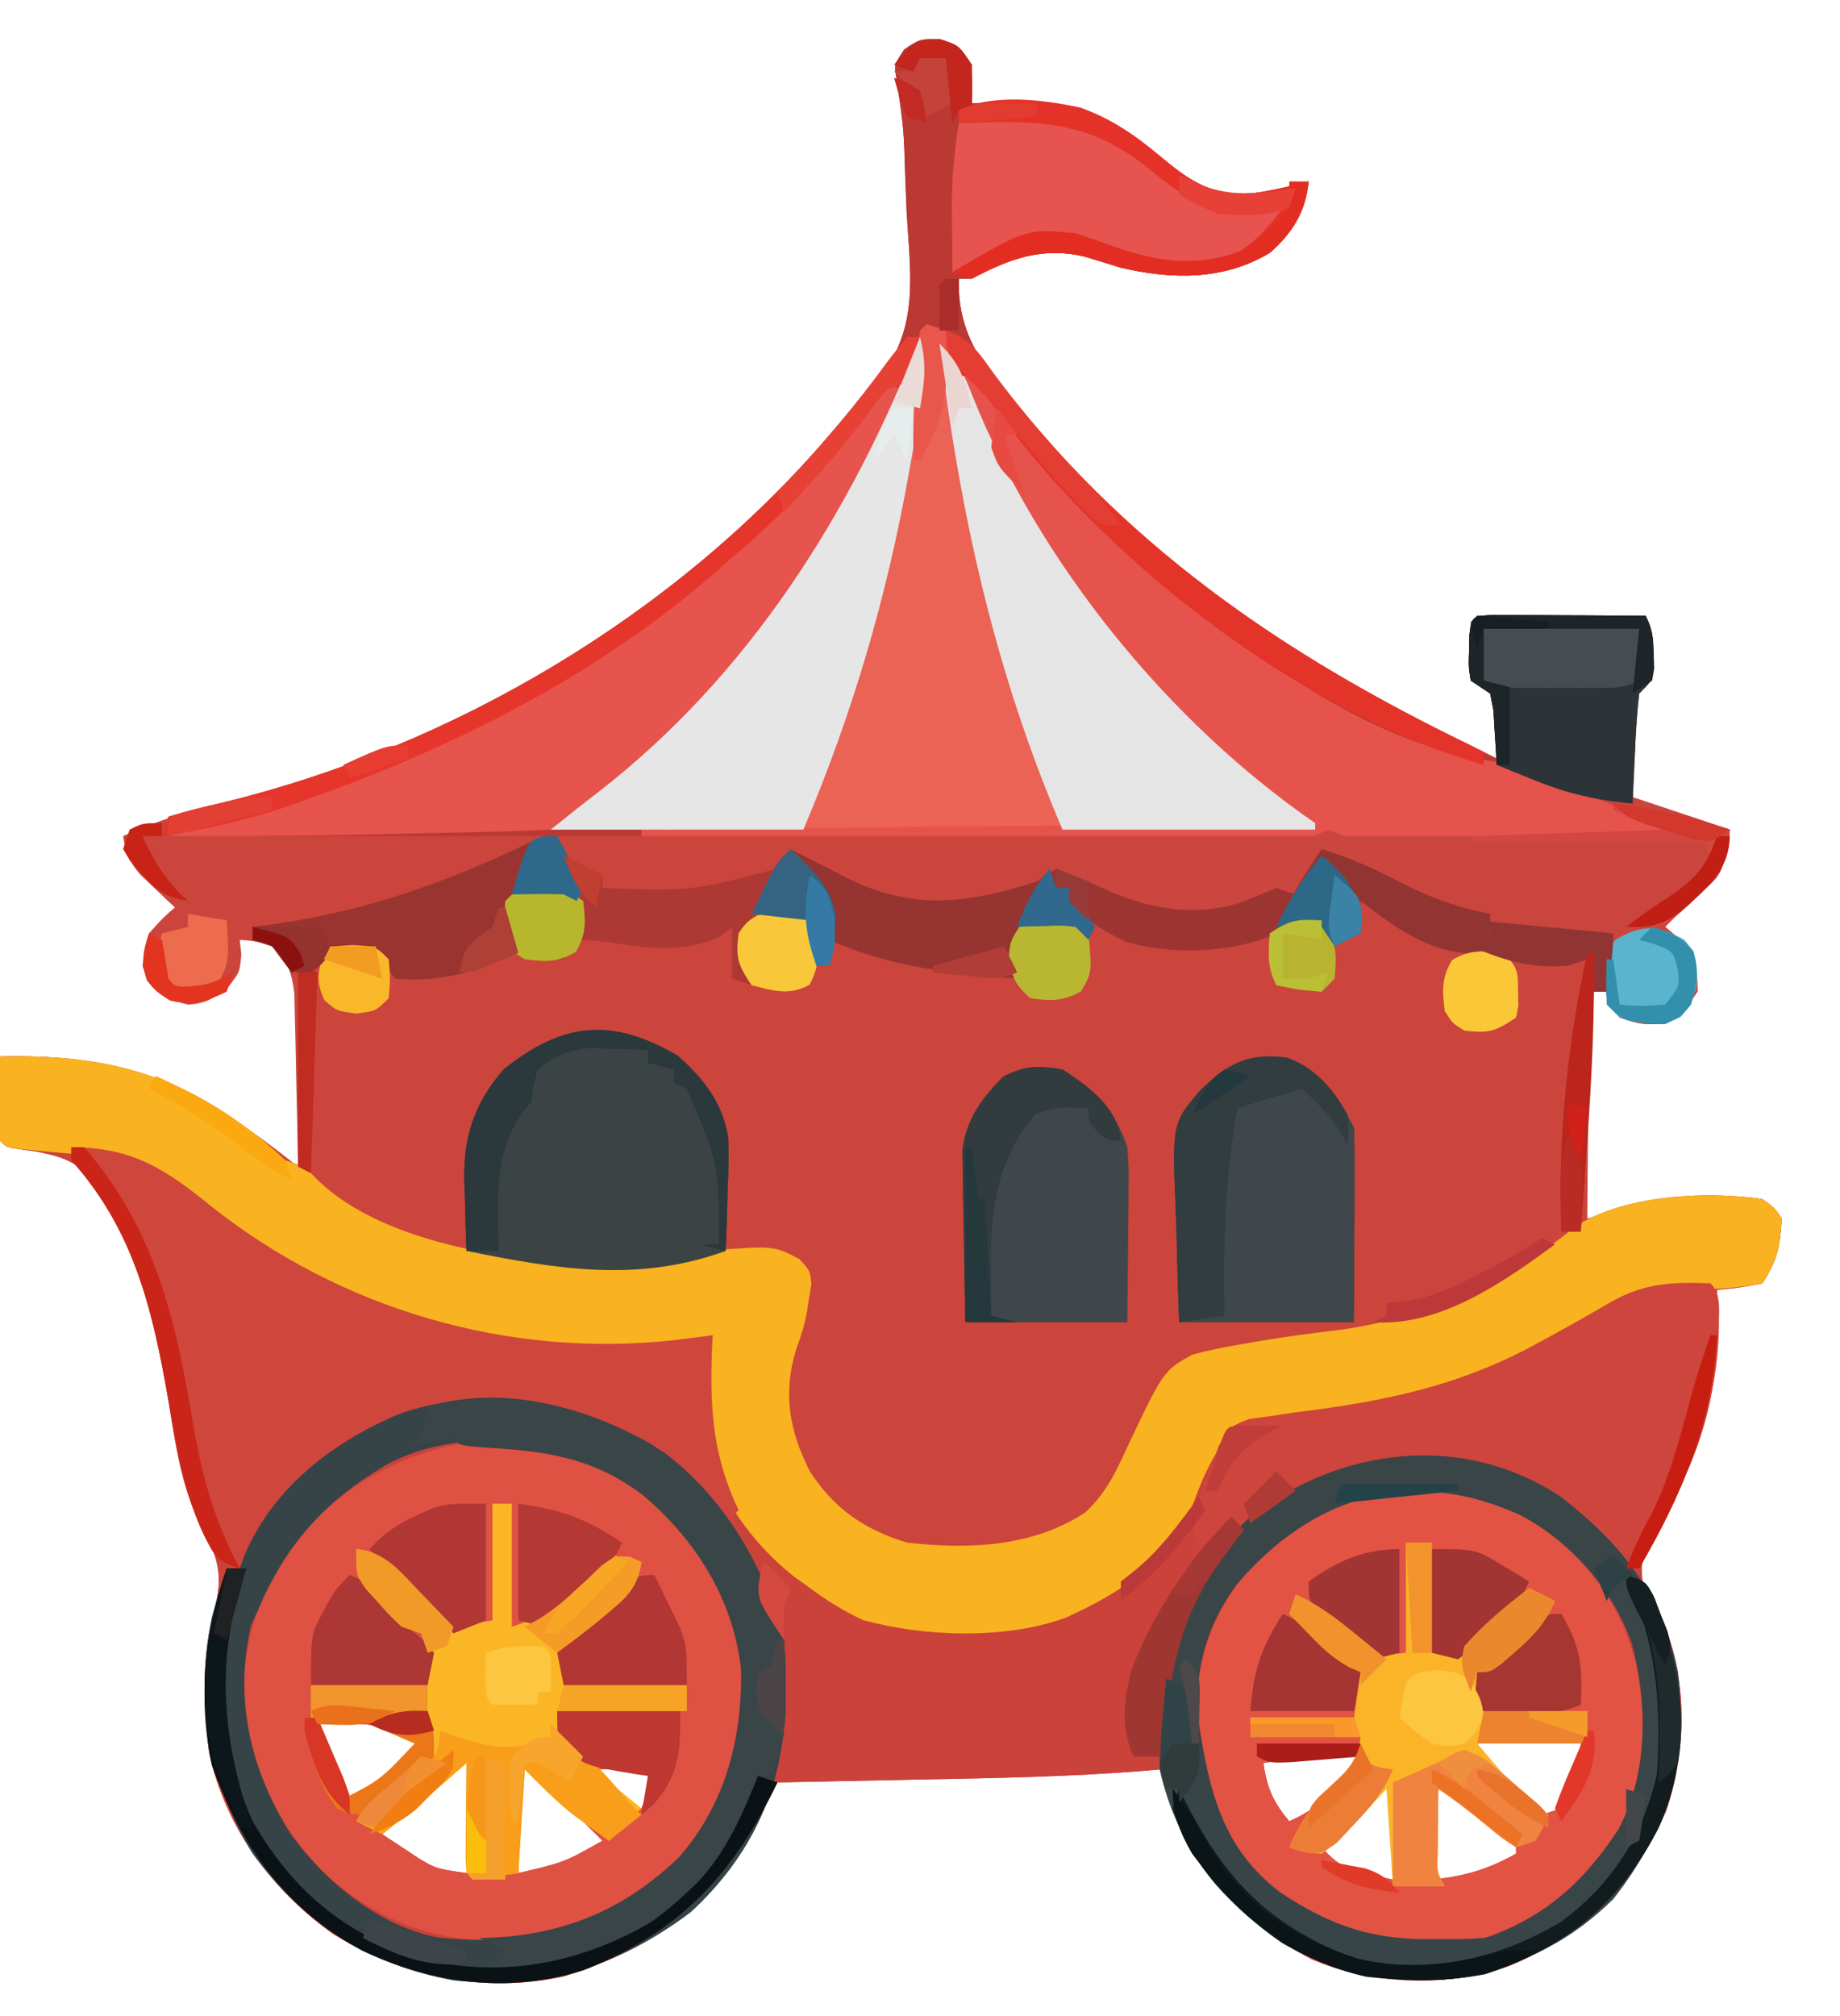 <?xml version="1.0" encoding="UTF-8"?>
<svg version="1.1" xmlns="http://www.w3.org/2000/svg" width="284" height="311">
<path d="M0 0 C2.875 0.938 2.875 0.938 4.875 3.938 C4.5 7.125 4.5 7.125 3.875 9.938 C4.842 9.891 5.809 9.845 6.805 9.797 C19.643 9.441 26.651 11.927 36.508 20.156 C40.783 23.373 44.311 24.262 49.594 23.594 C52.051 23.124 54.458 22.581 56.875 21.938 C56.136 26.624 54.471 29.811 50.875 32.938 C43.766 37.207 35.801 37.096 27.836 35.223 C26.025 34.669 24.215 34.112 22.406 33.551 C15.906 31.976 10.583 33.736 4.875 36.938 C4.215 36.938 3.555 36.938 2.875 36.938 C2.551 46.509 7.935 52.097 13.875 58.938 C14.322 59.458 14.77 59.978 15.23 60.514 C33.879 82.027 56.417 96.608 81.875 108.938 C83.21 109.602 84.544 110.267 85.875 110.938 C85.788 109.311 85.68 107.687 85.562 106.062 C85.475 104.705 85.475 104.705 85.387 103.32 C85.087 100.575 85.087 100.575 81.875 98.938 C81.547 96.809 81.547 96.809 81.625 94.375 C81.64 93.569 81.656 92.764 81.672 91.934 C81.875 89.938 81.875 89.938 82.875 88.938 C84.802 88.85 86.732 88.831 88.66 88.84 C90.415 88.845 90.415 88.845 92.205 88.85 C93.437 88.858 94.668 88.866 95.938 88.875 C97.791 88.882 97.791 88.882 99.682 88.889 C102.746 88.901 105.811 88.917 108.875 88.938 C109.989 91.166 110.04 92.468 110.062 94.938 C110.077 95.639 110.091 96.34 110.105 97.062 C109.875 98.938 109.875 98.938 107.875 100.938 C107.568 103.679 107.364 106.314 107.25 109.062 C107.064 112.961 107.064 112.961 106.875 116.938 C111.825 118.588 116.775 120.237 121.875 121.938 C120.751 128.684 120.751 128.684 117.438 131.688 C116.82 132.26 116.203 132.832 115.566 133.422 C115.008 133.922 114.45 134.422 113.875 134.938 C113.215 135.597 112.555 136.257 111.875 136.938 C112.514 137.474 113.154 138.01 113.812 138.562 C116.359 141.494 116.954 143.056 116.875 146.938 C114.875 149.875 114.875 149.875 111.875 151.938 C108.188 152 108.188 152 104.875 150.938 C103.438 148.875 103.438 148.875 102.875 146.938 C102.215 146.938 101.555 146.938 100.875 146.938 C99.983 164.429 99.983 164.429 99.875 181.938 C100.735 181.721 101.595 181.504 102.48 181.281 C110.502 179.392 118.609 177.692 126.875 178.938 C128.75 180.242 128.75 180.242 129.875 181.938 C129.651 186.121 129.214 188.43 126.875 191.938 C123.25 192.625 123.25 192.625 119.875 192.938 C119.921 193.714 119.968 194.49 120.016 195.289 C120.366 205.785 118.476 214.992 113.688 224.32 C113.118 225.44 113.118 225.44 112.537 226.583 C111.778 228.039 110.989 229.48 110.166 230.901 C108.061 234.828 108.061 234.828 108.507 239.114 C109.525 241.143 110.662 243.021 111.875 244.938 C115.378 253.696 115.107 264.637 111.973 273.5 C106.779 285.034 99.563 292.332 87.918 297.211 C78.337 300.618 66.574 300.186 57.262 296.191 C44.773 289.63 38.261 280.114 33.875 266.938 C32.766 267.036 32.766 267.036 31.634 267.136 C19.934 268.08 8.232 268.273 -3.5 268.5 C-5.604 268.543 -7.708 268.587 -9.812 268.631 C-14.917 268.737 -20.021 268.838 -25.125 268.938 C-25.583 269.819 -26.041 270.701 -26.513 271.61 C-27.126 272.772 -27.739 273.935 -28.371 275.133 C-28.974 276.283 -29.576 277.433 -30.197 278.618 C-36.399 289.296 -46.501 295.251 -58.047 298.848 C-70.625 301.592 -82.939 298.953 -93.812 292.25 C-103.215 285.539 -110.403 275.763 -112.848 264.332 C-113.681 257.139 -114.051 249.395 -112.062 242.375 C-110.63 237.121 -111.413 234.243 -114 229.5 C-117.533 222.765 -118.218 215.002 -119.545 207.591 C-121.434 197.241 -123.487 188.009 -129.125 178.938 C-129.692 177.953 -129.692 177.953 -130.27 176.949 C-132.739 173.293 -135.247 172.452 -139.375 171.625 C-140.246 171.505 -141.118 171.385 -142.016 171.262 C-144.125 170.938 -144.125 170.938 -145.125 169.938 C-145.198 167.751 -145.209 165.562 -145.188 163.375 C-145.178 162.177 -145.169 160.98 -145.16 159.746 C-145.149 158.819 -145.137 157.892 -145.125 156.938 C-125.639 156.439 -114.203 161.862 -99.125 173.938 C-99.194 169.738 -99.282 165.539 -99.387 161.34 C-99.421 159.912 -99.449 158.484 -99.471 157.057 C-99.505 155.001 -99.557 152.946 -99.613 150.891 C-99.639 149.655 -99.666 148.419 -99.693 147.146 C-100.15 143.75 -100.707 142.32 -103.125 139.938 C-105.724 139.133 -105.724 139.133 -108.125 138.938 C-108.043 139.68 -107.96 140.423 -107.875 141.188 C-108.125 143.938 -108.125 143.938 -109.875 146.188 C-112.157 147.963 -113.262 148.764 -116.125 148.938 C-119.074 148.165 -120.643 147.573 -122.5 145.125 C-123.316 142.269 -123.106 140.741 -122.125 137.938 C-120.062 135.625 -120.062 135.625 -118.125 133.938 C-118.619 133.479 -119.112 133.02 -119.621 132.547 C-120.582 131.626 -120.582 131.626 -121.562 130.688 C-122.201 130.084 -122.839 129.481 -123.496 128.859 C-125.21 126.837 -125.719 125.525 -126.125 122.938 C-120.995 120.572 -116.049 119.099 -110.562 117.812 C-75.079 108.943 -41.06 88.942 -17.188 61.188 C-16.688 60.618 -16.188 60.048 -15.674 59.461 C-14.65 58.272 -13.647 57.064 -12.665 55.841 C-11.125 53.938 -11.125 53.938 -9.407 52.12 C-3.144 44.616 -4.656 35.859 -5.188 26.688 C-5.257 25.037 -5.324 23.386 -5.389 21.734 C-5.617 13.855 -5.617 13.855 -6.756 6.083 C-7.125 3.938 -7.125 3.938 -5.562 1.562 C-3.125 -0.062 -3.125 -0.062 0 0 Z M-96.125 259.938 C-95.672 261.377 -95.213 262.814 -94.75 264.25 C-94.495 265.051 -94.24 265.851 -93.977 266.676 C-93.137 269.165 -93.137 269.165 -91.125 271.938 C-87.886 270.493 -85.505 268.68 -82.875 266.312 C-81.815 265.365 -81.815 265.365 -80.734 264.398 C-80.203 263.916 -79.672 263.434 -79.125 262.938 C-83.46 260.615 -86.965 259.803 -91.875 259.875 C-93.074 259.889 -93.074 259.889 -94.297 259.902 C-95.202 259.92 -95.202 259.92 -96.125 259.938 Z M82.875 262.938 C84.701 266.589 85.86 268.139 88.812 270.75 C89.502 271.375 90.192 272 90.902 272.645 C91.553 273.071 92.204 273.498 92.875 273.938 C93.865 273.608 94.855 273.277 95.875 272.938 C97.622 269.444 98.875 266.869 98.875 262.938 C93.595 262.938 88.315 262.938 82.875 262.938 Z M49.875 265.938 C50.406 269.758 51.372 271.999 53.875 274.938 C57.062 273.534 59.197 271.86 61.625 269.375 C62.239 268.755 62.852 268.135 63.484 267.496 C64.986 266.161 64.986 266.161 64.875 264.938 C57.311 264.732 57.311 264.732 49.875 265.938 Z M-82.766 273.516 C-83.896 274.646 -85.012 275.79 -86.125 276.938 C-84.902 277.76 -83.671 278.57 -82.438 279.375 C-81.753 279.827 -81.069 280.28 -80.363 280.746 C-77.789 282.254 -77.789 282.254 -73.125 282.938 C-72.63 274.027 -72.63 274.027 -72.125 264.938 C-75.493 264.938 -80.388 271.229 -82.766 273.516 Z M-65.125 265.938 C-65.125 271.548 -65.125 277.158 -65.125 282.938 C-57.979 281.257 -57.979 281.257 -52.125 277.938 C-53.266 276.796 -54.408 275.655 -55.551 274.516 C-56.699 273.364 -57.842 272.207 -58.98 271.047 C-59.918 270.096 -59.918 270.096 -60.875 269.125 C-61.468 268.52 -62.061 267.916 -62.672 267.293 C-63.916 265.824 -63.916 265.824 -65.125 265.938 Z M-53.125 266.938 C-51.509 268.979 -49.839 270.978 -48.125 272.938 C-47.465 272.938 -46.805 272.938 -46.125 272.938 C-45.465 271.288 -44.805 269.637 -44.125 267.938 C-45.108 266.732 -45.108 266.732 -46.973 266.84 C-49.023 266.872 -51.074 266.905 -53.125 266.938 Z M66.59 271.125 C65.673 272.053 64.757 272.981 63.812 273.938 C62.434 275.33 62.434 275.33 61.027 276.75 C60.317 277.472 59.607 278.194 58.875 278.938 C61.105 281.505 62.749 282.419 66.062 283.125 C67.321 283.393 68.579 283.661 69.875 283.938 C69.875 278.988 69.875 274.038 69.875 268.938 C68.468 268.822 68.468 268.822 66.59 271.125 Z M76.875 269.938 C76.545 274.558 76.215 279.178 75.875 283.938 C80.848 283.44 84.513 282.384 88.875 279.938 C88.875 279.277 88.875 278.618 88.875 277.938 C86.965 276.155 86.965 276.155 84.562 274.375 C83.762 273.755 82.961 273.135 82.137 272.496 C79.875 270.783 79.875 270.783 76.875 269.938 Z " fill="#CB453C" transform="translate(145.125,6.062)"/>
<path d="M0 0 C18.219 -0.466 30.396 3.605 44 16 C44.99 16.33 45.98 16.66 47 17 C47.623 17.629 48.245 18.258 48.887 18.906 C59.528 29.449 81.455 31.988 95.812 32.25 C100.584 32.182 104.418 31.333 109 30 C119.403 29.158 119.403 29.158 123.371 31.25 C125 33 125 33 125.242 35.051 C125.06 36.17 125.06 36.17 124.875 37.312 C124.75 38.112 124.625 38.911 124.496 39.734 C124 42 124 42 122.938 45.062 C120.771 51.85 121.823 57.788 125 64 C128.732 69.767 133.402 72.995 140 75 C149.497 76.082 159.381 75.697 167.547 70.324 C170.449 67.575 171.995 64.644 173.625 61.062 C179.526 48.529 179.526 48.529 184 46 C186.489 45.356 188.85 44.85 191.375 44.438 C192.435 44.249 192.435 44.249 193.517 44.056 C198.06 43.264 202.609 42.675 207.188 42.125 C219.78 40.357 233.09 34.473 243 26.363 C250.353 21.351 263.4 20.704 272 22 C273.875 23.305 273.875 23.305 275 25 C274.776 29.183 274.339 31.492 272 35 C268.375 35.688 268.375 35.688 265 36 C265.046 36.776 265.093 37.552 265.141 38.352 C265.491 48.848 263.601 58.055 258.812 67.383 C258.433 68.13 258.053 68.876 257.662 69.646 C256.903 71.102 256.114 72.543 255.291 73.964 C253.186 77.891 253.186 77.891 253.632 82.176 C254.65 84.206 255.787 86.083 257 88 C260.503 96.758 260.232 107.699 257.098 116.562 C251.904 128.097 244.688 135.395 233.043 140.273 C223.462 143.681 211.699 143.249 202.387 139.254 C189.898 132.693 183.386 123.176 179 110 C178.261 110.066 177.521 110.131 176.759 110.199 C165.059 111.142 153.357 111.336 141.625 111.562 C139.521 111.606 137.417 111.649 135.312 111.693 C130.208 111.799 125.104 111.901 120 112 C119.542 112.882 119.084 113.764 118.612 114.672 C117.999 115.835 117.386 116.998 116.754 118.195 C116.151 119.345 115.549 120.495 114.928 121.68 C108.726 132.359 98.624 138.314 87.078 141.91 C74.5 144.655 62.186 142.015 51.312 135.312 C41.91 128.602 34.722 118.825 32.277 107.395 C31.444 100.201 31.074 92.458 33.062 85.438 C34.495 80.184 33.712 77.306 31.125 72.562 C27.592 65.827 26.907 58.064 25.58 50.653 C23.691 40.303 21.638 31.071 16 22 C15.622 21.344 15.245 20.688 14.855 20.012 C12.386 16.356 9.878 15.514 5.75 14.688 C4.443 14.508 4.443 14.508 3.109 14.324 C1 14 1 14 0 13 C-0.073 10.814 -0.084 8.625 -0.062 6.438 C-0.053 5.24 -0.044 4.042 -0.035 2.809 C-0.024 1.882 -0.012 0.955 0 0 Z M49 103 C49.453 104.439 49.912 105.876 50.375 107.312 C50.63 108.113 50.885 108.914 51.148 109.738 C51.988 112.227 51.988 112.227 54 115 C57.239 113.556 59.62 111.742 62.25 109.375 C63.31 108.428 63.31 108.428 64.391 107.461 C64.922 106.979 65.453 106.497 66 106 C61.665 103.678 58.16 102.865 53.25 102.938 C52.051 102.951 52.051 102.951 50.828 102.965 C49.923 102.982 49.923 102.982 49 103 Z M228 106 C229.826 109.651 230.985 111.201 233.938 113.812 C234.627 114.438 235.317 115.063 236.027 115.707 C236.678 116.134 237.329 116.56 238 117 C238.99 116.67 239.98 116.34 241 116 C242.747 112.507 244 109.932 244 106 C238.72 106 233.44 106 228 106 Z M195 109 C195.531 112.821 196.497 115.062 199 118 C202.187 116.597 204.322 114.922 206.75 112.438 C207.364 111.817 207.977 111.197 208.609 110.559 C210.111 109.224 210.111 109.224 210 108 C202.436 107.794 202.436 107.794 195 109 Z M62.359 116.578 C61.229 117.708 60.113 118.852 59 120 C60.223 120.822 61.454 121.632 62.688 122.438 C63.372 122.89 64.056 123.342 64.762 123.809 C67.336 125.316 67.336 125.316 72 126 C72.495 117.09 72.495 117.09 73 108 C69.632 108 64.737 114.291 62.359 116.578 Z M80 109 C80 114.61 80 120.22 80 126 C87.146 124.32 87.146 124.32 93 121 C91.859 119.859 90.717 118.718 89.574 117.578 C88.426 116.427 87.283 115.27 86.145 114.109 C85.207 113.158 85.207 113.158 84.25 112.188 C83.657 111.583 83.064 110.978 82.453 110.355 C81.209 108.886 81.209 108.886 80 109 Z M92 110 C93.616 112.041 95.286 114.041 97 116 C97.66 116 98.32 116 99 116 C99.66 114.35 100.32 112.7 101 111 C100.017 109.794 100.017 109.794 98.152 109.902 C96.102 109.935 94.051 109.967 92 110 Z M211.715 114.188 C210.798 115.116 209.882 116.044 208.938 117 C207.559 118.392 207.559 118.392 206.152 119.812 C205.442 120.534 204.732 121.256 204 122 C206.23 124.568 207.874 125.481 211.188 126.188 C212.446 126.456 213.704 126.724 215 127 C215 122.05 215 117.1 215 112 C213.593 111.885 213.593 111.885 211.715 114.188 Z M222 113 C221.67 117.62 221.34 122.24 221 127 C225.973 126.503 229.638 125.447 234 123 C234 122.34 234 121.68 234 121 C232.09 119.218 232.09 119.218 229.688 117.438 C228.887 116.817 228.086 116.197 227.262 115.559 C225 113.846 225 113.846 222 113 Z " fill="#CA4239" transform="translate(0,163)"/>
<path d="M0 0 C2.875 0.938 2.875 0.938 4.875 3.938 C4.5 7.125 4.5 7.125 3.875 9.938 C4.842 9.891 5.809 9.845 6.805 9.797 C19.643 9.441 26.651 11.927 36.508 20.156 C40.783 23.373 44.311 24.262 49.594 23.594 C52.051 23.124 54.458 22.581 56.875 21.938 C56.136 26.624 54.471 29.811 50.875 32.938 C43.766 37.207 35.801 37.096 27.836 35.223 C26.025 34.669 24.215 34.112 22.406 33.551 C15.906 31.976 10.583 33.736 4.875 36.938 C4.215 36.938 3.555 36.938 2.875 36.938 C2.551 46.509 7.935 52.097 13.875 58.938 C14.322 59.458 14.77 59.978 15.23 60.514 C41.346 90.641 77.209 109.901 114.875 121.938 C114.875 122.267 114.875 122.597 114.875 122.938 C37.325 122.938 -40.225 122.938 -120.125 122.938 C-119.795 121.948 -119.465 120.957 -119.125 119.938 C-116.385 119.095 -113.73 118.427 -110.938 117.812 C-75.306 109.192 -41.102 88.991 -17.188 61.188 C-16.688 60.618 -16.188 60.048 -15.674 59.461 C-14.65 58.272 -13.647 57.064 -12.665 55.841 C-11.125 53.938 -11.125 53.938 -9.407 52.12 C-3.144 44.616 -4.656 35.859 -5.188 26.688 C-5.257 25.037 -5.324 23.386 -5.389 21.734 C-5.617 13.855 -5.617 13.855 -6.756 6.083 C-7.125 3.938 -7.125 3.938 -5.562 1.562 C-3.125 -0.062 -3.125 -0.062 0 0 Z " fill="#BA3933" transform="translate(145.125,6.062)"/>
<path d="M0 0 C0.973 0.559 0.973 0.559 1.965 1.129 C3.017 1.727 4.069 2.325 5.152 2.941 C14.012 9.833 18.396 17.421 21.965 28.129 C22.913 39.943 21.299 49.978 13.645 59.289 C6.5 67.114 -1.36 72.694 -12.234 73.574 C-24.031 74.087 -32.788 71.692 -42 64.039 C-50.223 56.321 -55.016 45.917 -55.41 34.629 C-55.338 24.82 -50.95 15.102 -44.066 8.137 C-32.27 -2.892 -15.111 -7.414 0 0 Z M-44.035 40.129 C-43.583 41.568 -43.123 43.005 -42.66 44.441 C-42.405 45.242 -42.15 46.042 -41.887 46.867 C-41.047 49.356 -41.047 49.356 -39.035 52.129 C-35.797 50.685 -33.415 48.871 -30.785 46.504 C-29.726 45.556 -29.726 45.556 -28.645 44.59 C-28.113 44.108 -27.582 43.626 -27.035 43.129 C-31.37 40.807 -34.875 39.994 -39.785 40.066 C-40.984 40.08 -40.984 40.08 -42.207 40.094 C-43.112 40.111 -43.112 40.111 -44.035 40.129 Z M-30.676 53.707 C-31.806 54.837 -32.922 55.981 -34.035 57.129 C-32.812 57.951 -31.582 58.761 -30.348 59.566 C-29.663 60.019 -28.979 60.471 -28.273 60.938 C-25.699 62.445 -25.699 62.445 -21.035 63.129 C-20.54 54.219 -20.54 54.219 -20.035 45.129 C-23.403 45.129 -28.298 51.42 -30.676 53.707 Z M-13.035 46.129 C-13.035 51.739 -13.035 57.349 -13.035 63.129 C-5.889 61.448 -5.889 61.448 -0.035 58.129 C-1.176 56.988 -2.318 55.847 -3.461 54.707 C-4.609 53.556 -5.752 52.399 -6.891 51.238 C-7.828 50.287 -7.828 50.287 -8.785 49.316 C-9.378 48.712 -9.971 48.107 -10.582 47.484 C-11.826 46.015 -11.826 46.015 -13.035 46.129 Z M-1.035 47.129 C0.581 49.17 2.25 51.17 3.965 53.129 C4.625 53.129 5.285 53.129 5.965 53.129 C6.625 51.479 7.285 49.829 7.965 48.129 C6.982 46.923 6.982 46.923 5.117 47.031 C3.066 47.064 1.016 47.096 -1.035 47.129 Z " fill="#DF5143" transform="translate(93.035,225.871)"/>
<path d="M0 0 C18.219 -0.466 30.396 3.605 44 16 C44.99 16.33 45.98 16.66 47 17 C47.623 17.629 48.245 18.258 48.887 18.906 C59.528 29.449 81.455 31.988 95.812 32.25 C100.584 32.182 104.418 31.333 109 30 C119.403 29.158 119.403 29.158 123.371 31.25 C125 33 125 33 125.242 35.051 C125.06 36.17 125.06 36.17 124.875 37.312 C124.75 38.112 124.625 38.911 124.496 39.734 C124 42 124 42 122.938 45.062 C120.771 51.85 121.823 57.788 125 64 C128.732 69.767 133.402 72.995 140 75 C149.497 76.082 159.381 75.697 167.547 70.324 C170.449 67.575 171.995 64.644 173.625 61.062 C179.526 48.529 179.526 48.529 184 46 C186.489 45.356 188.85 44.85 191.375 44.438 C192.435 44.249 192.435 44.249 193.517 44.056 C198.06 43.264 202.609 42.675 207.188 42.125 C219.78 40.357 233.09 34.473 243 26.363 C250.353 21.351 263.4 20.704 272 22 C273.875 23.305 273.875 23.305 275 25 C274.776 29.183 274.339 31.492 272 35 C268.036 35.739 264.587 36.021 260.562 35.875 C252.744 36.149 246.709 39.619 240.062 43.438 C228.402 50.135 216.938 54.411 203.348 55.359 C196.485 55.878 196.485 55.878 190 58 C187.268 61.367 185.857 64.459 184.359 68.477 C180.773 77.771 173.187 82.66 164.449 86.602 C155.146 89.988 142.585 89.546 133.148 86.934 C130.161 85.517 127.645 83.979 125 82 C124.175 81.408 123.35 80.817 122.5 80.207 C115.957 74.988 110.401 67.436 109 59 C108.907 56.626 108.87 54.25 108.875 51.875 C108.872 50.635 108.87 49.395 108.867 48.117 C109 45 109 45 110 43 C108.831 43.32 107.662 43.639 106.457 43.969 C85.734 49.092 60.829 42.118 42.914 31.527 C37.942 28.403 33.453 24.817 29 21 C23.088 16.403 18.409 15.311 11 15 C9.145 14.846 7.29 14.68 5.438 14.5 C4.611 14.428 3.785 14.356 2.934 14.281 C1 14 1 14 0 13 C-0.073 10.814 -0.084 8.625 -0.062 6.438 C-0.053 5.24 -0.044 4.042 -0.035 2.809 C-0.024 1.882 -0.012 0.955 0 0 Z " fill="#F9B220" transform="translate(0,163)"/>
<path d="M0 0 C0.99 0.33 1.98 0.66 3 1 C4.187 3.556 5.209 6.053 6.188 8.688 C16.67 35.449 36.315 60.684 60 77 C60 77.33 60 77.66 60 78 C21.06 78 -17.88 78 -58 78 C-53 74 -53 74 -50.711 72.246 C-26.384 53.411 -11.871 27.852 0 0 Z " fill="#EB6355" transform="translate(143,50)"/>
<path d="M0 0 C7.7 5.435 13.127 11.692 15.844 20.746 C16.026 21.336 16.207 21.927 16.395 22.535 C18.256 31.698 17.673 41.649 12.844 49.746 C7.329 57.894 -0.71 63.139 -10.156 65.746 C-21.859 66.939 -31.162 64.85 -40.34 57.434 C-47.444 50.834 -50.632 43.744 -51.473 34.125 C-51.814 23.192 -50.093 15.938 -43.094 7.496 C-31.688 -4.495 -14.793 -8.602 0 0 Z M-8.156 34.746 C-6.331 38.397 -5.171 39.947 -2.219 42.559 C-1.529 43.184 -0.839 43.809 -0.129 44.453 C0.522 44.88 1.173 45.306 1.844 45.746 C2.834 45.416 3.824 45.086 4.844 44.746 C6.59 41.253 7.844 38.678 7.844 34.746 C2.564 34.746 -2.716 34.746 -8.156 34.746 Z M-41.156 37.746 C-40.626 41.567 -39.659 43.808 -37.156 46.746 C-33.97 45.343 -31.834 43.668 -29.406 41.184 C-28.793 40.564 -28.179 39.944 -27.547 39.305 C-26.045 37.97 -26.045 37.97 -26.156 36.746 C-33.72 36.54 -33.72 36.54 -41.156 37.746 Z M-24.441 42.934 C-25.358 43.862 -26.274 44.79 -27.219 45.746 C-28.597 47.138 -28.597 47.138 -30.004 48.559 C-30.714 49.28 -31.424 50.002 -32.156 50.746 C-29.926 53.314 -28.282 54.228 -24.969 54.934 C-23.711 55.202 -22.453 55.47 -21.156 55.746 C-21.156 50.796 -21.156 45.846 -21.156 40.746 C-22.563 40.631 -22.563 40.631 -24.441 42.934 Z M-14.156 41.746 C-14.486 46.366 -14.816 50.986 -15.156 55.746 C-10.183 55.249 -6.518 54.193 -2.156 51.746 C-2.156 51.086 -2.156 50.426 -2.156 49.746 C-4.067 47.964 -4.067 47.964 -6.469 46.184 C-7.269 45.564 -8.07 44.944 -8.895 44.305 C-11.156 42.592 -11.156 42.592 -14.156 41.746 Z " fill="#E25344" transform="translate(236.156,234.254)"/>
<path d="M0 0 C9.404 0.039 14.423 3.281 21.562 9.082 C41.731 25.077 67.567 32.603 93.242 29.751 C95.163 29.514 97.082 29.259 99 29 C98.954 30.027 98.907 31.055 98.859 32.113 C98.588 40.894 99.155 47.899 103 56 C102.01 56.99 102.01 56.99 101 58 C100.416 57.238 100.416 57.238 99.82 56.461 C91.68 46.445 80.744 41.227 67.961 39.617 C56.565 39.166 46.485 42.667 37.52 49.637 C32.846 54.02 28.872 59.256 26 65 C22.399 63.8 22.185 63.147 20.5 59.875 C17.337 53.2 16.261 46.221 15 39 C12.515 25.032 9.728 12.873 0 2 C0 1.34 0 0.68 0 0 Z " fill="#CF463D" transform="translate(11,177)"/>
<path d="M0 0 C1.084 0.005 2.168 0.01 3.285 0.016 C4.455 0.019 5.625 0.022 6.83 0.026 C8.062 0.034 9.293 0.042 10.562 0.051 C12.416 0.058 12.416 0.058 14.306 0.065 C17.371 0.077 20.435 0.093 23.5 0.114 C24.614 2.342 24.665 3.644 24.687 6.114 C24.701 6.815 24.716 7.516 24.73 8.239 C24.5 10.114 24.5 10.114 22.5 12.114 C22.193 14.855 21.989 17.49 21.875 20.239 C21.689 24.137 21.689 24.137 21.5 28.114 C26.45 29.764 31.4 31.414 36.5 33.114 C35.375 39.86 35.375 39.86 32.062 42.864 C31.445 43.436 30.827 44.008 30.191 44.598 C29.633 45.098 29.075 45.598 28.5 46.114 C27.84 46.774 27.18 47.434 26.5 48.114 C27.139 48.65 27.779 49.186 28.437 49.739 C30.983 52.67 31.579 54.232 31.5 58.114 C29.5 61.051 29.5 61.051 26.5 63.114 C22.812 63.176 22.812 63.176 19.5 62.114 C18.062 60.051 18.062 60.051 17.5 58.114 C16.84 58.114 16.18 58.114 15.5 58.114 C15.17 56.464 14.84 54.814 14.5 53.114 C13.51 53.444 12.52 53.774 11.5 54.114 C0.181 54.579 -10.729 52.549 -19.5 45.114 C-19.83 44.784 -20.16 44.454 -20.5 44.114 C-20.5 45.764 -20.5 47.414 -20.5 49.114 C-21.82 49.774 -23.14 50.434 -24.5 51.114 C-25.16 50.124 -25.82 49.134 -26.5 48.114 C-30.084 47.863 -30.084 47.863 -33.5 48.114 C-31.463 43.835 -29.184 40.001 -26.5 36.114 C-24.85 36.444 -23.2 36.774 -21.5 37.114 C-21.995 35.629 -21.995 35.629 -22.5 34.114 C-6.33 33.784 9.84 33.454 26.5 33.114 C21.22 31.134 15.94 29.154 10.5 27.114 C3.75 24.442 3.75 24.442 0.5 23.114 C0.444 21.957 0.444 21.957 0.386 20.778 C0.321 19.775 0.255 18.772 0.187 17.739 C0.129 16.741 0.071 15.743 0.011 14.715 C-0.157 13.857 -0.326 12.998 -0.5 12.114 C-1.49 11.454 -2.48 10.794 -3.5 10.114 C-3.828 7.985 -3.828 7.985 -3.75 5.551 C-3.735 4.745 -3.719 3.94 -3.703 3.11 C-3.398 0.111 -3.042 0.138 0 0 Z " fill="#CA453D" transform="translate(230.5,94.886)"/>
<path d="M0 0 C9.307 7.136 15.206 17.507 18.277 28.746 C18.508 32.367 18.508 32.367 18.465 36.184 C18.458 37.44 18.452 38.697 18.445 39.992 C17.897 52.236 12.975 62.368 3.922 70.742 C-6.985 79.007 -19.084 82.819 -32.742 81.281 C-45.702 78.954 -55.94 72.298 -63.723 61.746 C-70.621 50.454 -72.633 38.396 -70.047 25.332 C-69.348 22.769 -68.599 20.254 -67.723 17.746 C-67.063 17.746 -66.403 17.746 -65.723 17.746 C-65.457 17.013 -65.192 16.279 -64.918 15.523 C-60.417 5.065 -51.031 -2.033 -40.723 -6.254 C-26.712 -10.924 -12.265 -7.971 0 0 Z M-44.723 2.746 C-45.761 3.417 -45.761 3.417 -46.82 4.102 C-54.252 9.283 -59.154 15.458 -62.723 23.746 C-63.135 24.654 -63.548 25.561 -63.973 26.496 C-66.611 37.928 -64.067 48.766 -57.91 58.621 C-52.514 66.095 -44.042 73.13 -34.723 74.746 C-21.271 75.744 -10.946 74.495 -0.285 65.434 C3.701 61.569 6.877 57.761 9.277 52.746 C9.594 52.084 9.912 51.421 10.238 50.738 C13.815 41.846 13.579 32.071 10.027 23.246 C4.661 11.929 -2.033 4.485 -13.723 -0.254 C-23.366 -3.023 -36.278 -2.924 -44.723 2.746 Z " fill="#374447" transform="translate(102.723,224.254)"/>
<path d="M0 0 C3.226 3.127 6.182 6.346 9.043 9.807 C25.336 29.445 54.832 56.942 81.344 60.441 C86.125 61.172 90.105 62.976 94.5 64.938 C99.948 67.343 105.225 69.517 111 71 C111 71.33 111 71.66 111 72 C57.87 72 4.74 72 -50 72 C-50 71.67 -50 71.34 -50 71 C0.985 70.505 0.985 70.505 53 70 C48.71 66.7 44.42 63.4 40 60 C23.981 45.8 11.982 28.103 2.312 9.125 C1.961 8.441 1.609 7.756 1.247 7.051 C0.432 5.399 -0.293 3.702 -1 2 C-0.67 1.34 -0.34 0.68 0 0 Z " fill="#E6534C" transform="translate(149,57)"/>
<path d="M0 0 C1.783 1.783 1.257 4.27 1.312 6.688 C1.146 20.56 -4.603 32.045 -11 44 C-14 43 -14 43 -15.688 40.812 C-21.609 33.611 -28.929 29.935 -38 28 C-49.414 26.944 -59.94 28.705 -69.25 35.688 C-71.192 37.144 -72.671 37.418 -75 38 C-77.207 39.488 -77.207 39.488 -79 41 C-80.098 37.721 -79.908 35.861 -78.75 32.625 C-78.371 31.531 -78.371 31.531 -77.984 30.414 C-77.66 29.617 -77.335 28.821 -77 28 C-76.614 26.992 -76.227 25.984 -75.829 24.945 C-74 22 -74 22 -71.172 20.923 C-70.043 20.771 -68.913 20.618 -67.75 20.461 C-66.501 20.273 -65.252 20.085 -63.965 19.891 C-62.656 19.72 -61.348 19.55 -60 19.375 C-47.703 17.663 -37.121 15.063 -26.25 9 C-25.643 8.67 -25.036 8.34 -24.41 8 C-21.314 6.31 -18.253 4.568 -15.203 2.797 C-10.092 -0.071 -5.82 -0.224 0 0 Z " fill="#CD453C" transform="translate(264,198)"/>
<path d="M0 0 C0.99 0.495 0.99 0.495 2 1 C-2.086 14.62 -10.391 26.841 -19 38 C-19.73 38.954 -20.459 39.908 -21.211 40.891 C-29.708 51.627 -39.572 62.786 -52 69 C-54.934 69.158 -57.848 69.259 -60.785 69.316 C-61.674 69.337 -62.563 69.358 -63.479 69.379 C-65.373 69.423 -67.267 69.464 -69.161 69.503 C-71.999 69.561 -74.836 69.627 -77.674 69.693 C-88.784 69.945 -99.887 70.058 -111 70 C-111 69.67 -111 69.34 -111 69 C-110.065 68.792 -109.131 68.585 -108.168 68.371 C-75.998 60.949 -46.603 45.976 -22 24 C-20.662 22.861 -20.662 22.861 -19.297 21.699 C-11.845 15.264 -5.86 7.88 0 0 Z " fill="#E7534D" transform="translate(137,59)"/>
<path d="M0 0 C9.525 7.452 15.488 15.017 18.016 27.012 C19.348 40.546 16.477 51.32 8.016 62.012 C-1.037 70.932 -11.265 74.303 -23.701 74.329 C-36.035 74.103 -44.736 68.543 -53.172 59.949 C-60.78 50.883 -62.785 41.519 -62.005 29.976 C-60.897 19.268 -55.945 10.246 -47.984 3.012 C-34.047 -7.735 -15.153 -10.095 0 0 Z M-50.148 13.543 C-56.454 22.021 -56.877 30.685 -55.984 41.012 C-54.637 49.844 -50.405 56.65 -43.293 62.059 C-33.976 68.194 -26.153 70.163 -14.984 69.012 C-4.136 66.048 2.658 60.575 8.754 51.355 C13.432 42.666 13.361 32.001 10.891 22.574 C7.912 14.181 1.576 6.962 -6.289 2.789 C-22.953 -4.832 -38.367 -0.36 -50.148 13.543 Z " fill="#3A4548" transform="translate(240.984,230.988)"/>
<path d="M0 0 C3.957 3.511 6.92 7.279 7.753 12.615 C7.849 15.293 7.798 17.918 7.672 20.594 C7.649 21.512 7.627 22.429 7.604 23.375 C7.545 25.616 7.463 27.854 7.359 30.094 C-6.267 35.054 -18.808 32.877 -32.641 30.094 C-32.75 27.259 -32.828 24.429 -32.891 21.594 C-32.924 20.802 -32.958 20.011 -32.992 19.195 C-33.104 12.349 -31.394 7.285 -26.895 2.07 C-17.753 -5.234 -10.198 -5.999 0 0 Z " fill="#3C4345" transform="translate(104.641,162.906)"/>
<path d="M0 0 C2.752 2.594 3.853 4.751 5.188 8.312 C15.517 33.966 35.31 58.369 58 74 C58 74.33 58 74.66 58 75 C45.13 75 32.26 75 19 75 C8.565 50.651 3.137 26.237 0 0 Z " fill="#E6E5E5" transform="translate(145,53)"/>
<path d="M0 0 C1.197 3.552 0.833 6.26 0.215 9.926 C0.017 11.103 -0.18 12.281 -0.384 13.494 C-0.72 15.384 -0.72 15.384 -1.062 17.312 C-1.292 18.612 -1.522 19.911 -1.759 21.25 C-5.216 40.412 -10.407 58.065 -18 76 C-30.87 76 -43.74 76 -57 76 C-52 72 -52 72 -49.711 70.246 C-26.455 52.24 -10.626 27.177 0 0 Z " fill="#E6E6E6" transform="translate(142,52)"/>
<path d="M0 0 C0.99 0 1.98 0 3 0 C3 6.27 3 12.54 3 19 C9.485 16.838 11.961 14.48 16.633 9.801 C19 8 19 8 21.305 8.23 C21.864 8.484 22.424 8.738 23 9 C22.454 12.765 21.025 14.188 18.125 16.562 C16.747 17.704 15.371 18.85 14 20 C13.42 20.463 12.84 20.926 12.242 21.402 C10.488 23.321 10.488 23.321 11 28 C17.27 28 23.54 28 30 28 C30 29.32 30 30.64 30 32 C23.4 32 16.8 32 10 32 C12.75 38.874 17.406 42.447 23 47 C21.35 48.65 19.7 50.3 18 52 C16.767 51.11 15.539 50.212 14.312 49.312 C13.628 48.814 12.944 48.315 12.238 47.801 C9.659 45.726 7.341 43.341 5 41 C4.67 46.28 4.34 51.56 4 57 C0.535 57.495 0.535 57.495 -3 58 C-4 57 -4 57 -4.098 53.184 C-4.091 51.602 -4.079 50.019 -4.062 48.438 C-4.058 47.631 -4.053 46.825 -4.049 45.994 C-4.037 43.996 -4.019 41.998 -4 40 C-4.779 40.688 -4.779 40.688 -5.574 41.391 C-9.317 44.684 -13.07 47.93 -17 51 C-18.32 50.34 -19.64 49.68 -21 49 C-19.855 46.71 -18.626 45.66 -16.688 44 C-16.093 43.484 -15.499 42.969 -14.887 42.438 C-13.003 41.002 -11.148 39.986 -9 39 C-9.33 36.69 -9.66 34.38 -10 32 C-10.557 32.144 -11.114 32.289 -11.688 32.438 C-16.936 33.714 -21.598 34.289 -27 34 C-27.33 33.67 -27.66 33.34 -28 33 C-28 31.35 -28 29.7 -28 28 C-22.06 28 -16.12 28 -10 28 C-9.736 23.264 -9.736 23.264 -11 20 C-11.99 19.67 -12.98 19.34 -14 19 C-15.824 17.293 -15.824 17.293 -17.688 15.188 C-18.31 14.5 -18.933 13.813 -19.574 13.105 C-21 11 -21 11 -21 7 C-16.001 7.446 -13.309 11.675 -10.242 15.227 C-8.705 16.96 -8.705 16.96 -6 19 C-4.02 18.67 -2.04 18.34 0 18 C0 12.06 0 6.12 0 0 Z " fill="#FBB625" transform="translate(76,232)"/>
<path d="M0 0 C4.869 1.685 8.111 6.32 10.359 10.816 C10.445 13.068 10.466 15.321 10.457 17.574 C10.456 18.237 10.454 18.9 10.453 19.583 C10.447 21.703 10.435 23.822 10.422 25.941 C10.417 27.378 10.412 28.814 10.408 30.25 C10.398 33.772 10.378 37.294 10.359 40.816 C1.449 40.816 -7.461 40.816 -16.641 40.816 C-16.802 36.545 -16.941 32.284 -17.025 28.011 C-17.06 26.562 -17.108 25.113 -17.169 23.665 C-17.725 10.091 -17.725 10.091 -13.301 4.941 C-8.9 0.8 -6.004 -0.775 0 0 Z " fill="#3F474A" transform="translate(198.641,163.184)"/>
<path d="M0 0 C1.32 0 2.64 0 4 0 C4 5.61 4 11.22 4 17 C9.302 15.94 10.532 15.016 14.312 11.438 C15.196 10.611 16.079 9.785 16.988 8.934 C17.652 8.296 18.316 7.657 19 7 C20.32 7.66 21.64 8.32 23 9 C21.561 12.387 19.779 14.359 17 16.75 C15.948 17.67 15.948 17.67 14.875 18.609 C13 20 13 20 11 20 C11 21.98 11 23.96 11 26 C16.61 26 22.22 26 28 26 C28 27.65 28 29.3 28 31 C22.39 31 16.78 31 11 31 C12.072 32.258 13.145 33.516 14.25 34.812 C14.853 35.52 15.457 36.228 16.078 36.957 C17.924 38.919 19.799 40.457 22 42 C21.188 43.938 21.188 43.938 20 46 C19.01 46.33 18.02 46.66 17 47 C14.844 45.637 14.844 45.637 12.5 43.688 C10.034 41.661 7.66 39.773 5 38 C4.973 40.125 4.954 42.25 4.938 44.375 C4.926 45.558 4.914 46.742 4.902 47.961 C4.785 50.919 4.785 50.919 6 53 C3.36 53 0.72 53 -2 53 C-2.33 48.05 -2.66 43.1 -3 38 C-4.547 39.671 -6.094 41.341 -7.688 43.062 C-10.324 45.91 -10.324 45.91 -13 48 C-15.832 47.809 -15.832 47.809 -18 47 C-15.98 42.129 -13.373 39.171 -9.523 35.711 C-7.636 33.857 -7.636 33.857 -7 30 C-12.61 30 -18.22 30 -24 30 C-24 29.01 -24 28.02 -24 27 C-18.72 27 -13.44 27 -8 27 C-7.67 24.69 -7.34 22.38 -7 20 C-7.583 19.745 -8.165 19.49 -8.766 19.227 C-11.214 17.883 -12.817 16.382 -14.75 14.375 C-15.364 13.743 -15.977 13.112 -16.609 12.461 C-17.068 11.979 -17.527 11.497 -18 11 C-17.67 10.01 -17.34 9.02 -17 8 C-12.935 9.792 -10.248 12.47 -7.098 15.539 C-4.742 17.476 -4.742 17.476 0 17 C0 11.39 0 5.78 0 0 Z " fill="#FBB427" transform="translate(217,238)"/>
<path d="M0 0 C4.914 3.172 8.17 6.399 10 12 C10.227 15.046 10.227 15.046 10.195 18.395 C10.189 19.597 10.182 20.799 10.176 22.037 C10.159 23.283 10.142 24.529 10.125 25.812 C10.116 27.078 10.107 28.343 10.098 29.646 C10.074 32.764 10.038 35.882 10 39 C1.75 39 -6.5 39 -15 39 C-15.092 34.836 -15.172 30.676 -15.22 26.512 C-15.24 25.098 -15.267 23.684 -15.302 22.27 C-15.351 20.229 -15.373 18.19 -15.391 16.148 C-15.412 14.923 -15.433 13.698 -15.454 12.435 C-14.811 7.571 -12.543 4.596 -9.188 1.125 C-5.775 -0.63 -3.8 -0.633 0 0 Z " fill="#3F474A" transform="translate(164,165)"/>
<path d="M0 0 C10.739 6.98 17.335 18.085 20.688 30.312 C20.953 33.969 20.953 33.969 20.938 37.812 C20.945 39.715 20.945 39.715 20.953 41.656 C20.694 45.216 19.976 48 18.688 51.312 C18.027 51.312 17.367 51.312 16.688 51.312 C16.577 52.037 16.466 52.761 16.352 53.508 C14.532 61.194 8.947 68.589 2.688 73.312 C-6.092 78.492 -14.083 81.671 -24.312 81.312 C-23.652 80.323 -22.992 79.332 -22.312 78.312 C-23.633 77.653 -24.953 76.993 -26.312 76.312 C-25.658 76.298 -25.003 76.284 -24.328 76.27 C-12.812 75.668 -3.77 71.802 4.559 63.781 C11.659 55.548 14.221 45.662 14.074 34.992 C12.932 24.122 7.065 14.855 -1.156 7.922 C-9.15 1.956 -16.521 1.157 -26.293 0.594 C-29.312 0.312 -29.312 0.312 -30.312 -0.688 C-32.652 -0.4 -34.986 -0.068 -37.312 0.312 C-36.653 -0.018 -35.992 -0.347 -35.312 -0.688 C-34.657 -3.215 -34.657 -3.215 -34.312 -5.688 C-22.563 -9.088 -10.434 -5.736 0 0 Z " fill="#3A4547" transform="translate(100.312,222.688)"/>
<path d="M0 0 C3.187 1.881 5.78 4.208 8.477 6.727 C12.082 9.965 15.094 11.262 19.902 11.594 C22.533 11.399 24.779 11.143 27.277 10.344 C25.483 14.53 23.09 17.278 19.152 19.594 C11.104 21.693 4.7 19.99 -2.973 17.25 C-9.472 15.108 -13.808 16.494 -19.707 19.371 C-21.723 20.344 -21.723 20.344 -24.723 21.344 C-24.75 18.823 -24.77 16.302 -24.785 13.781 C-24.794 13.077 -24.802 12.372 -24.811 11.646 C-24.831 7.104 -24.471 2.826 -23.723 -1.656 C-15.999 -4.231 -7.34 -3.331 0 0 Z " fill="#E7534E" transform="translate(171.723,20.656)"/>
<path d="M0 0 C1.084 0.005 2.168 0.01 3.285 0.016 C5.04 0.021 5.04 0.021 6.83 0.026 C8.677 0.038 8.677 0.038 10.562 0.051 C12.416 0.058 12.416 0.058 14.306 0.065 C17.371 0.077 20.435 0.093 23.5 0.114 C24.614 2.342 24.665 3.644 24.687 6.114 C24.701 6.815 24.716 7.516 24.73 8.239 C24.5 10.114 24.5 10.114 22.5 12.114 C22.193 15.013 21.988 17.831 21.875 20.739 C21.836 21.54 21.797 22.342 21.758 23.168 C21.663 25.15 21.58 27.132 21.5 29.114 C16.058 28.594 11.608 27.626 6.5 25.551 C5.365 25.096 4.231 24.641 3.062 24.172 C2.217 23.823 1.371 23.473 0.5 23.114 C0.462 22.343 0.425 21.572 0.386 20.778 C0.321 19.775 0.255 18.772 0.187 17.739 C0.129 16.741 0.071 15.743 0.011 14.715 C-0.157 13.857 -0.326 12.998 -0.5 12.114 C-1.49 11.454 -2.48 10.794 -3.5 10.114 C-3.828 7.985 -3.828 7.985 -3.75 5.551 C-3.735 4.745 -3.719 3.94 -3.703 3.11 C-3.398 0.111 -3.042 0.138 0 0 Z " fill="#2D3437" transform="translate(230.5,94.886)"/>
<path d="M0 0 C3 1 3 1 4.387 3.668 C8.72 15.391 10.309 27.211 5 39 C-0.984 50.676 -9.373 57.543 -21.789 61.582 C-32.691 63.643 -43.602 62.385 -53.168 56.715 C-62.691 50.102 -69.501 41.45 -72 30 C-72.094 25.25 -71.711 20.693 -71 16 C-69.066 16.688 -69.066 16.688 -67 18 C-66.277 20.25 -66.277 20.25 -65.938 23 C-64.334 33.486 -62.195 42.326 -53.375 48.98 C-45.263 54.326 -39.008 56.328 -29.375 56.188 C-28.529 56.187 -27.684 56.186 -26.812 56.186 C-22.997 56.158 -19.7 55.945 -16 55 C-15.01 55 -14.02 55 -13 55 C-4.592 50.414 1.002 43.027 4 34 C6.709 22.035 4.803 11.083 0 0 Z " fill="#384548" transform="translate(251,243)"/>
<path d="M0 0 C0.964 0.494 1.928 0.987 2.922 1.496 C4.198 2.143 5.474 2.791 6.75 3.438 C7.384 3.763 8.018 4.088 8.672 4.424 C18.78 9.53 27.404 8.422 38 5 C38.99 4.34 39.98 3.68 41 3 C41 3.99 41 4.98 41 6 C41.66 6 42.32 6 43 6 C44.389 7.961 45.726 9.962 47 12 C46.67 12.66 46.34 13.32 46 14 C45.34 13.34 44.68 12.68 44 12 C41.345 11.435 38.709 11.262 36 11 C35.67 13.97 35.34 16.94 35 20 C24.826 19.149 15.419 18.274 6 14 C6 15.32 6 16.64 6 18 C5.34 18 4.68 18 4 18 C3.67 15.69 3.34 13.38 3 11 C0.03 10.67 -2.94 10.34 -6 10 C-2.25 2.25 -2.25 2.25 0 0 Z " fill="#963431" transform="translate(122,131)"/>
<path d="M0 0 C0.697 1.287 1.382 2.579 2.062 3.875 C2.637 4.954 2.637 4.954 3.223 6.055 C3.479 6.697 3.736 7.339 4 8 C3.67 8.66 3.34 9.32 3 10 C2.34 9.67 1.68 9.34 1 9 C-2.542 8.833 -2.542 8.833 -6 9 C-7.336 10.111 -7.336 10.111 -7.125 12.938 C-7.213 15.915 -7.213 15.915 -6 18 C-12.644 20.939 -17.647 22.584 -25 22 C-26.026 20.687 -27.027 19.353 -28 18 C-31.5 17.417 -31.5 17.417 -35 18 C-36.751 19.417 -36.751 19.417 -38 21 C-38.99 21 -39.98 21 -41 21 C-42.02 19.682 -43.02 18.348 -44 17 C-44.99 16.67 -45.98 16.34 -47 16 C-47 15.34 -47 14.68 -47 14 C-45.886 13.853 -44.773 13.706 -43.625 13.555 C-29.336 11.514 -17.053 7.134 -4.039 0.883 C-2 0 -2 0 0 0 Z " fill="#9A3431" transform="translate(86,129)"/>
<path d="M0 0 C4.534 3.684 8.363 7.428 12 12 C12.66 12.66 13.32 13.32 14 14 C12.35 15.32 10.7 16.64 9 18 C7.767 17.11 6.539 16.212 5.312 15.312 C4.286 14.564 4.286 14.564 3.238 13.801 C0.659 11.726 -1.659 9.341 -4 7 C-4.33 12.28 -4.66 17.56 -5 23 C-7.31 23.33 -9.62 23.66 -12 24 C-13 23 -13 23 -13.098 19.184 C-13.091 17.602 -13.079 16.019 -13.062 14.438 C-13.058 13.631 -13.053 12.825 -13.049 11.994 C-13.037 9.996 -13.019 7.998 -13 6 C-13.519 6.459 -14.039 6.918 -14.574 7.391 C-18.317 10.684 -22.07 13.93 -26 17 C-27.32 16.34 -28.64 15.68 -30 15 C-28.855 12.71 -27.626 11.66 -25.688 10 C-24.796 9.227 -24.796 9.227 -23.887 8.438 C-22 7 -22 7 -19.832 6.062 C-17.793 5.144 -17.793 5.144 -17.25 2.875 C-17.168 2.256 -17.085 1.637 -17 1 C-16.359 1.24 -15.719 1.48 -15.059 1.727 C-9.178 3.742 -5.789 4.391 0 2 C0 1.34 0 0.68 0 0 Z " fill="#F89E1A" transform="translate(85,266)"/>
<path d="M0 0 C3.051 1.017 3.904 1.721 6 4 C6.66 4.66 7.32 5.32 8 6 C4.265 5.502 2.188 5.125 -1 3 C-1.228 3.779 -1.456 4.557 -1.691 5.359 C-3.332 8.669 -4.507 9.061 -7.938 10.25 C-8.813 10.565 -9.688 10.879 -10.59 11.203 C-11.385 11.466 -12.181 11.729 -13 12 C-13.99 12.33 -14.98 12.66 -16 13 C-23.668 13.778 -30.269 12.884 -37 9 C-39.625 6.375 -39.625 6.375 -41 4 C-41 3.34 -41 2.68 -41 2 C-39.794 1.975 -38.587 1.95 -37.344 1.924 C-32.884 1.83 -28.425 1.73 -23.965 1.628 C-22.032 1.584 -20.099 1.543 -18.165 1.503 C-15.393 1.445 -12.62 1.381 -9.848 1.316 C-8.978 1.3 -8.108 1.283 -7.212 1.266 C-3.289 1.55 -3.289 1.55 0 0 Z " fill="#CB463E" transform="translate(205,128)"/>
<path d="M0 0 C2 1 4 2 6 3 C6 3.66 6 4.32 6 5 C19.768 5.484 19.768 5.484 33 2 C31.498 5.619 30.179 8.732 28 12 C27.973 14.069 27.973 14.069 28.375 16.188 C28.581 17.446 28.788 18.704 29 20 C28.01 19.67 27.02 19.34 26 19 C26 16.36 26 13.72 26 11 C25.072 11.742 25.072 11.742 24.125 12.5 C18.528 15.187 12.559 14.297 6.562 13.312 C5.387 13.209 4.211 13.106 3 13 C1.354 14.396 1.354 14.396 0 16 C-3.149 16.394 -5.119 16.529 -7.875 14.875 C-9.505 12.158 -9.33 10.103 -9 7 C-7 5 -7 5 -3.5 4.875 C-1.768 4.937 -1.768 4.937 0 5 C0.66 5 1.32 5 2 5 C1.34 3.35 0.68 1.7 0 0 Z " fill="#AE3934" transform="translate(87,132)"/>
<path d="M0 0 C4.344 1.479 7.184 4.852 9.363 8.805 C9.547 11.57 9.547 11.57 9.363 13.805 C9.136 13.248 8.91 12.691 8.676 12.117 C7.004 9.172 4.811 7.123 2.363 4.805 C-0.991 5.754 -4.329 6.702 -7.637 7.805 C-9.576 18.574 -9.859 28.899 -9.637 39.805 C-13.102 40.3 -13.102 40.3 -16.637 40.805 C-16.811 36.536 -16.937 32.27 -17.021 28 C-17.056 26.55 -17.104 25.101 -17.165 23.653 C-17.721 10.079 -17.721 10.079 -13.297 4.93 C-8.902 0.794 -6 -0.805 0 0 Z " fill="#313D3F" transform="translate(198.637,163.195)"/>
<path d="M0 0 C0.66 0 1.32 0 2 0 C1.188 3.438 1.188 3.438 0 7 C-0.99 7.33 -1.98 7.66 -3 8 C-4.586 9.751 -4.586 9.751 -6.125 11.938 C-12.325 20.148 -19.106 27.417 -27 34 C-28.238 35.104 -28.238 35.104 -29.5 36.23 C-47.975 52.37 -70.228 63.452 -93.25 71.562 C-94.166 71.885 -95.081 72.208 -96.024 72.54 C-102.27 74.642 -108.493 75.984 -115 77 C-114.67 76.01 -114.34 75.02 -114 74 C-111.26 73.157 -108.605 72.489 -105.812 71.875 C-70.224 63.264 -35.848 43.075 -12.062 15.188 C-11.535 14.573 -11.008 13.959 -10.465 13.326 C-7.64 10.009 -4.933 6.656 -2.375 3.125 C-1.591 2.094 -0.807 1.062 0 0 Z " fill="#E6362B" transform="translate(140,52)"/>
<path d="M0 0 C3.663 2.385 7.339 4.967 8.727 9.234 C8.817 9.817 8.907 10.4 9 11 C7 11 7 11 5.375 9.625 C4 8 4 8 4 6 C0.977 5.794 -1.326 5.703 -4.125 6.938 C-10.172 13.589 -11.17 22.191 -11.062 30.812 C-11.058 31.505 -11.053 32.198 -11.049 32.912 C-11.037 34.608 -11.019 36.304 -11 38 C-9.68 38.33 -8.36 38.66 -7 39 C-9.64 39 -12.28 39 -15 39 C-15.099 34.837 -15.172 30.676 -15.22 26.512 C-15.24 25.098 -15.267 23.684 -15.302 22.27 C-15.351 20.229 -15.373 18.19 -15.391 16.148 C-15.412 14.923 -15.433 13.698 -15.454 12.435 C-14.811 7.571 -12.543 4.596 -9.188 1.125 C-5.775 -0.63 -3.8 -0.633 0 0 Z " fill="#323C3E" transform="translate(164,165)"/>
<path d="M0 0 C0.99 0 1.98 0 3 0 C2.783 0.62 2.567 1.24 2.344 1.879 C-1.57 14.326 -1.417 27.024 4 39 C10.208 49.7 17.767 55.944 29.379 60.078 C41.976 63.285 54.21 61.127 65.438 54.578 C67.445 53.164 69.219 51.689 71 50 C71.81 49.232 71.81 49.232 72.637 48.449 C77.155 43.681 79.538 38.025 82 32 C83.485 32.495 83.485 32.495 85 33 C78.126 47.301 69.961 56.079 55 62 C43.475 65.59 31.825 64.087 21 59 C9.106 52.667 2.133 42.801 -2.312 30.312 C-4.457 20.125 -3.404 9.746 0 0 Z " fill="#0B1215" transform="translate(35,242)"/>
<path d="M0 0 C3.957 3.511 6.92 7.279 7.753 12.615 C7.849 15.293 7.798 17.918 7.672 20.594 C7.649 21.512 7.627 22.429 7.604 23.375 C7.545 25.616 7.463 27.854 7.359 30.094 C6.039 29.764 4.719 29.434 3.359 29.094 C4.349 29.094 5.339 29.094 6.359 29.094 C6.267 16.468 6.267 16.468 1.359 5.094 C0.699 4.764 0.039 4.434 -0.641 4.094 C-0.641 3.434 -0.641 2.774 -0.641 2.094 C-1.961 1.764 -3.281 1.434 -4.641 1.094 C-4.641 0.434 -4.641 -0.226 -4.641 -0.906 C-6.536 -0.988 -8.432 -1.046 -10.328 -1.094 C-11.384 -1.129 -12.44 -1.163 -13.527 -1.199 C-17.036 -0.869 -18.858 -0.035 -21.641 2.094 C-22.312 4.534 -22.312 4.534 -22.641 7.094 C-23.352 7.991 -23.352 7.991 -24.078 8.906 C-28.491 15.085 -27.88 22.849 -27.641 30.094 C-29.291 30.094 -30.941 30.094 -32.641 30.094 C-32.75 27.259 -32.828 24.429 -32.891 21.594 C-32.924 20.802 -32.958 20.011 -32.992 19.195 C-33.104 12.349 -31.394 7.285 -26.895 2.07 C-17.753 -5.234 -10.198 -5.999 0 0 Z " fill="#2B383C" transform="translate(104.641,162.906)"/>
<path d="M0 0 C3.527 1.311 5.997 3.615 8.75 6.125 C9.549 6.849 10.348 7.574 11.172 8.32 C11.775 8.875 12.378 9.429 13 10 C12.188 11.938 12.188 11.938 11 14 C10.01 14.33 9.02 14.66 8 15 C5.844 13.637 5.844 13.637 3.5 11.688 C1.034 9.661 -1.34 7.773 -4 6 C-4.027 8.125 -4.046 10.25 -4.062 12.375 C-4.074 13.558 -4.086 14.742 -4.098 15.961 C-4.215 18.919 -4.215 18.919 -3 21 C-5.64 21 -8.28 21 -11 21 C-11 15.72 -11 10.44 -11 5 C-8.721 3.991 -6.443 2.982 -4.164 1.973 C-2.763 1.343 -1.374 0.687 0 0 Z " fill="#EF833F" transform="translate(226,270)"/>
<path d="M0 0 C3 1 3 1 4.387 3.668 C8.72 15.391 10.309 27.211 5 39 C-0.984 50.676 -9.373 57.543 -21.789 61.582 C-32.691 63.643 -43.602 62.385 -53.168 56.715 C-60.509 51.617 -67.394 44.688 -70 36 C-69.67 35.01 -69.34 34.02 -69 33 C-68.66 33.69 -68.319 34.379 -67.969 35.09 C-61.491 47.649 -54.716 54.29 -41.562 59.312 C-30.29 61.488 -20.018 59.393 -10.168 53.57 C-2.248 47.834 2.609 40.143 4.75 30.688 C5.517 19.374 4.528 10.45 0 0 Z " fill="#121B1E" transform="translate(251,243)"/>
<path d="M0 0 C0.848 1.701 1.677 3.411 2.5 5.125 C2.964 6.076 3.428 7.028 3.906 8.008 C5 11 5 11 5 17 C-1.27 17 -7.54 17 -14 17 C-14.33 15.35 -14.66 13.7 -15 12 C-13.016 9.395 -13.016 9.395 -10.25 6.812 C-9.348 5.953 -8.445 5.093 -7.516 4.207 C-2.72 0 -2.72 0 0 0 Z " fill="#B23734" transform="translate(101,243)"/>
<path d="M0 0 C0 5.94 0 11.88 0 18 C-1.65 18.66 -3.3 19.32 -5 20 C-9.29 15.71 -13.58 11.42 -18 7 C-15.368 4.368 -13.945 3.281 -10.688 1.812 C-9.58 1.296 -9.58 1.296 -8.449 0.77 C-6 0 -6 0 0 0 Z " fill="#B03734" transform="translate(75,232)"/>
<path d="M0 0 C4.22 1.302 7.977 2.932 11.875 5 C16.586 7.409 20.816 9.003 26 10 C26 11.98 26 13.96 26 16 C17.837 16.868 12.288 12.84 6 8 C6 9.65 6 11.3 6 13 C4.02 13.99 4.02 13.99 2 15 C1.34 14.01 0.68 13.02 0 12 C-3.584 11.75 -3.584 11.75 -7 12 C-4.962 7.721 -2.684 3.887 0 0 Z " fill="#923532" transform="translate(204,131)"/>
<path d="M0 0 C3.585 1.328 5.437 3.512 7.758 6.488 C9.087 8.191 9.087 8.191 11.375 10.062 C11.911 10.702 12.447 11.341 13 12 C12.67 13.65 12.34 15.3 12 17 C6.06 17 0.12 17 -6 17 C-6 9.102 -6 9.102 -4.125 5.688 C-3.603 4.703 -3.603 4.703 -3.07 3.699 C-2 2 -2 2 0 0 Z " fill="#AC3734" transform="translate(54,243)"/>
<path d="M0 0 C4.831 1.746 8.397 4.226 12.328 7.512 C16.45 10.953 19.723 13.305 25.203 13.387 C28.609 12.956 31.888 12.27 35.203 11.387 C34.464 16.073 32.799 19.261 29.203 22.387 C22.094 26.656 14.129 26.545 6.164 24.672 C4.353 24.118 2.543 23.561 0.734 23 C-5.884 21.396 -10.938 23.318 -16.797 26.387 C-17.787 26.057 -18.777 25.727 -19.797 25.387 C-8.371 18.665 -8.371 18.665 -0.797 19.387 C1.152 20.02 3.089 20.69 5.016 21.387 C11.863 23.795 17.647 24.638 24.578 22.199 C27.42 20.237 29.224 18.203 31.203 15.387 C30.213 15.717 29.223 16.047 28.203 16.387 C20.13 17.163 15.716 13.642 9.766 8.824 C0.589 1.673 -7.564 2.019 -18.797 2.387 C-18.797 1.727 -18.797 1.067 -18.797 0.387 C-13.546 -2.239 -5.581 -1.224 0 0 Z " fill="#E53229" transform="translate(166.797,16.613)"/>
<path d="M0 0 C7.92 0 15.84 0 24 0 C24 2.64 24 5.28 24 8 C21.685 9.158 20.329 9.129 17.754 9.133 C16.917 9.134 16.079 9.135 15.217 9.137 C14.341 9.133 13.465 9.129 12.562 9.125 C11.69 9.129 10.818 9.133 9.92 9.137 C9.081 9.135 8.243 9.134 7.379 9.133 C6.611 9.132 5.844 9.131 5.053 9.129 C3 9 3 9 0 8 C0 5.36 0 2.72 0 0 Z " fill="#454D51" transform="translate(229,97)"/>
<path d="M0 0 C3.866 1.289 5.204 3.644 7.5 6.812 C26.95 32.796 52.029 49.997 81 64 C81.66 64.33 82.32 64.66 83 65 C83 65.66 83 66.32 83 67 C54.383 58.967 23.075 34.548 6.254 10.082 C5.51 9.065 4.766 8.048 4 7 C3.34 7 2.68 7 2 7 C0.539 4.353 0 3.106 0 0 Z " fill="#E4342A" transform="translate(146,51)"/>
<path d="M0 0 C6.837 0.977 10.425 2.283 16 6 C14.45 9.787 12.117 12.065 9.125 14.812 C8.261 15.623 7.398 16.434 6.508 17.27 C5.68 17.841 4.853 18.412 4 19 C2.68 18.67 1.36 18.34 0 18 C0 12.06 0 6.12 0 0 Z " fill="#B43834" transform="translate(80,232)"/>
<path d="M0 0 C2.462 0.966 4.893 1.95 7.289 3.07 C14.198 6.19 20.951 7.533 28.367 5.281 C30.251 4.536 32.126 3.77 34 3 C34.99 3.33 35.98 3.66 37 4 C36.062 6.875 36.062 6.875 34 10 C27.466 13.095 17.346 13.414 10.562 11.207 C7.187 9.588 4.465 7.855 2 5 C2 4.34 2 3.68 2 3 C1.34 3 0.68 3 0 3 C0 2.01 0 1.02 0 0 Z " fill="#9C3532" transform="translate(163,134)"/>
<path d="M0 0 C3.094 1.425 5.668 3.103 8.312 5.25 C9.031 5.812 9.749 6.374 10.488 6.953 C10.987 7.629 11.486 8.304 12 9 C11.67 10.98 11.34 12.96 11 15 C5.72 15 0.44 15 -5 15 C-4.568 8.848 -3.346 5.181 0 0 Z " fill="#A53433" transform="translate(198,249)"/>
<path d="M0 0 C3.006 5.009 3.293 8.327 3 14 C-0.003 15.502 -2.791 15.093 -6.125 15.062 C-7.406 15.053 -8.688 15.044 -10.008 15.035 C-11.489 15.018 -11.489 15.018 -13 15 C-13.336 12.305 -13.336 12.305 -13 9 C-10.664 6.445 -10.664 6.445 -7.625 4.125 C-6.627 3.344 -5.63 2.563 -4.602 1.758 C-2 0 -2 0 0 0 Z " fill="#A63632" transform="translate(241,249)"/>
<path d="M0 0 C6.75 0 6.75 0 10.875 2.5 C11.656 2.964 12.437 3.428 13.242 3.906 C13.822 4.267 14.402 4.628 15 5 C13.504 8.562 11.472 10.726 8.625 13.312 C7.854 14.031 7.083 14.749 6.289 15.488 C5.156 16.237 5.156 16.237 4 17 C2.68 16.67 1.36 16.34 0 16 C0 10.72 0 5.44 0 0 Z " fill="#A23433" transform="translate(221,239)"/>
<path d="M0 0 C6.27 0 12.54 0 19 0 C19 6.047 18.945 9.826 14.875 14.375 C14.256 14.911 13.637 15.447 13 16 C13.33 14.02 13.66 12.04 14 10 C13.325 9.902 12.649 9.804 11.953 9.703 C4.677 8.483 4.677 8.483 1.375 6.125 C0 4 0 4 0 0 Z " fill="#BE3731" transform="translate(86,264)"/>
<path d="M0 0 C0.66 0.66 1.32 1.32 2 2 C1.625 2.461 1.25 2.923 0.863 3.398 C-7.809 14.451 -9.824 23.214 -10 37 C-11.65 37 -13.3 37 -15 37 C-17.094 32.813 -16.529 27.866 -15.281 23.465 C-11.77 14.304 -6.617 7.17 0 0 Z " fill="#9F3631" transform="translate(190,234)"/>
<path d="M0 0 C1.98 2.52 2.007 3.839 1.875 7.062 C1 10 1 10 -0.625 11.938 C-4.048 13.469 -6.417 12.863 -10 12 C-12 10 -12 10 -12.312 6.062 C-12.241 3.438 -12.191 2.296 -10.75 0.062 C-6.703 -2.395 -4.191 -2.316 0 0 Z " fill="#5AB4CD" transform="translate(260,145)"/>
<path d="M0 0 C0 5.28 0 10.56 0 16 C-1.32 16.33 -2.64 16.66 -4 17 C-6.578 15.234 -6.578 15.234 -9.25 12.75 C-10.142 11.94 -11.034 11.131 -11.953 10.297 C-14 8 -14 8 -14 5 C-9.538 1.813 -5.488 0 0 0 Z " fill="#A23434" transform="translate(216,239)"/>
<path d="M0 0 C0.66 0 1.32 0 2 0 C12.887 12.607 16.064 26.332 18.742 42.336 C20.123 50.532 22.054 57.637 26 65 C22.399 63.8 22.185 63.147 20.5 59.875 C17.337 53.2 16.261 46.221 15 39 C12.515 25.032 9.728 12.873 0 2 C0 1.34 0 0.68 0 0 Z " fill="#CA2518" transform="translate(11,177)"/>
<path d="M0 0 C1.875 -0.363 1.875 -0.363 4 -0.312 C4.701 -0.309 5.402 -0.305 6.125 -0.301 C8 0 8 0 10 2 C10.55 8.052 10.55 8.052 8.875 10.938 C6.078 12.522 4.151 12.459 1 12 C-1.363 9.873 -1.928 8.587 -2.312 5.438 C-2 3 -2 3 0 0 Z " fill="#B9B631" transform="translate(158,142)"/>
<path d="M0 0 C1.875 1.125 1.875 1.125 3 3 C3.393 6.145 3.476 8.133 1.938 10.938 C-1.216 12.667 -3.625 11.859 -7 11 C-9.155 7.767 -9.469 6.748 -9 3 C-6.735 -0.649 -4.032 -0.504 0 0 Z " fill="#F8C83A" transform="translate(123,141)"/>
<path d="M0 0 C1.084 0.005 2.168 0.01 3.285 0.016 C5.04 0.021 5.04 0.021 6.83 0.026 C8.677 0.038 8.677 0.038 10.562 0.051 C12.416 0.058 12.416 0.058 14.306 0.065 C17.371 0.077 20.435 0.093 23.5 0.114 C24.606 2.326 24.696 3.66 24.75 6.114 C24.776 6.815 24.801 7.516 24.828 8.239 C24.72 8.857 24.611 9.476 24.5 10.114 C23.51 10.774 22.52 11.434 21.5 12.114 C21.83 8.814 22.16 5.514 22.5 2.114 C14.58 2.114 6.66 2.114 -1.5 2.114 C-1.5 4.754 -1.5 7.394 -1.5 10.114 C-0.18 10.444 1.14 10.774 2.5 11.114 C2.5 15.074 2.5 19.034 2.5 23.114 C1.84 23.114 1.18 23.114 0.5 23.114 C0.462 22.343 0.425 21.572 0.386 20.778 C0.321 19.775 0.255 18.772 0.187 17.739 C0.129 16.741 0.071 15.743 0.011 14.715 C-0.157 13.857 -0.326 12.998 -0.5 12.114 C-1.49 11.454 -2.48 10.794 -3.5 10.114 C-3.828 7.985 -3.828 7.985 -3.75 5.551 C-3.735 4.745 -3.719 3.94 -3.703 3.11 C-3.398 0.111 -3.042 0.138 0 0 Z " fill="#1E2529" transform="translate(230.5,94.886)"/>
<path d="M0 0 C2.325 2.325 2.295 2.847 2.312 6 C2.329 6.701 2.346 7.402 2.363 8.125 C2.183 9.053 2.183 9.053 2 10 C-1.233 12.155 -2.252 12.469 -6 12 C-7.812 10.875 -7.812 10.875 -9 9 C-9.394 5.851 -9.529 3.881 -7.875 1.125 C-5.158 -0.505 -3.103 -0.33 0 0 Z " fill="#FAC739" transform="translate(232,147)"/>
<path d="M0 0 C3.562 0.25 3.562 0.25 6.562 2.25 C6.962 5.381 7.084 7.381 5.438 10.125 C2.682 11.779 0.712 11.644 -2.438 11.25 C-4.312 10.125 -4.312 10.125 -5.438 8.25 C-5.75 5.188 -5.75 5.188 -5.438 2.25 C-3.438 0.25 -3.438 0.25 0 0 Z " fill="#B8B62C" transform="translate(83.438,136.75)"/>
<path d="M0 0 C10.395 0.99 10.395 0.99 21 2 C21 5.112 20.544 7.942 20 11 C19.34 11 18.68 11 18 11 C17.67 9.35 17.34 7.7 17 6 C16.01 6.33 15.02 6.66 14 7 C8.167 7.457 4.284 6.225 -1 4 C-0.01 3.67 0.98 3.34 2 3 C2 2.34 2 1.68 2 1 C1.34 0.67 0.68 0.34 0 0 Z " fill="#903534" transform="translate(228,142)"/>
<path d="M0 0 C6.304 0.584 11.987 2.041 18 4 C17.891 8.489 16.704 10.658 13.625 13.75 C8.123 18.948 8.123 18.948 4.312 19.125 C3.549 19.084 2.786 19.043 2 19 C4.301 17.23 6.606 15.616 9.062 14.062 C11.724 12.194 13.263 10.702 15 8 C14.505 7.01 14.505 7.01 14 6 C2.12 6 -9.76 6 -22 6 C-22 5.67 -22 5.34 -22 5 C-7.15 4.505 -7.15 4.505 8 4 C5.36 3.01 2.72 2.02 0 1 C0 0.67 0 0.34 0 0 Z " fill="#D24840" transform="translate(249,124)"/>
<path d="M0 0 C0.99 0 1.98 0 3 0 C2.587 4.679 0.493 7.964 -3 11 C-10.109 15.269 -18.074 15.159 -26.039 13.285 C-27.85 12.732 -29.66 12.175 -31.469 11.613 C-38.087 10.01 -43.141 11.931 -49 15 C-49.99 14.67 -50.98 14.34 -52 14 C-40.574 7.279 -40.574 7.279 -33 8 C-31.051 8.633 -29.114 9.303 -27.188 10 C-20.38 12.394 -14.574 13.281 -7.688 10.812 C-4.679 8.783 -2.32 6.797 0 4 C0 2.68 0 1.36 0 0 Z " fill="#E42D22" transform="translate(199,28)"/>
<path d="M0 0 C3.062 0.312 3.062 0.312 4.875 1.562 C6.257 3.598 6.913 4.843 7.062 7.312 C5.938 9.562 5.938 9.562 4.062 11.312 C1.688 11.812 1.688 11.812 -0.938 11.312 C-3.75 9.312 -3.75 9.312 -5.938 7.312 C-4.865 0.518 -4.865 0.518 0 0 Z " fill="#FCC640" transform="translate(221.938,257.688)"/>
<path d="M0 0 C0.33 0 0.66 0 1 0 C1.148 9.648 0.695 19.192 0 28.812 C-0.097 30.199 -0.193 31.585 -0.289 32.971 C-0.522 36.314 -0.759 39.657 -1 43 C-1.99 43 -2.98 43 -4 43 C-4.599 28.79 -3.056 13.88 0 0 Z " fill="#BB251B" transform="translate(245,147)"/>
<path d="M0 0 C2.193 2.795 3.928 5.634 5.625 8.75 C11.276 18.108 18.119 22.838 28.5 26.16 C36.497 28.079 43.2 27.152 51 25 C54 24.875 54 24.875 56 25 C48.35 30.1 38.875 29.892 30 29 C18.404 26.511 10.027 19.289 3 10 C1.09 6.685 0 3.887 0 0 Z " fill="#0B1416" transform="translate(181,276)"/>
<path d="M0 0 C1.32 0.33 2.64 0.66 4 1 C4 6.94 4 12.88 4 19 C2.35 19 0.7 19 -1 19 C-2 18 -2 18 -2.133 15.961 C-2.091 2.091 -2.091 2.091 0 0 Z " fill="#F5A02B" transform="translate(74,271)"/>
<path d="M0 0 C2.97 0.495 2.97 0.495 6 1 C6.361 7.259 6.361 7.259 4.812 10.438 C3 12 3 12 0.5 12.5 C-2 12 -2 12 -3.875 10.312 C-5.279 7.427 -4.921 6.013 -4 3 C-2.68 2.67 -1.36 2.34 0 2 C0 1.34 0 0.68 0 0 Z " fill="#ED6C4D" transform="translate(29,141)"/>
<path d="M0 0 C3.362 3.097 5.949 5.48 7 10 C6.857 12.732 6.459 15.293 6 18 C5.34 18 4.68 18 4 18 C3.67 15.69 3.34 13.38 3 11 C0.03 10.67 -2.94 10.34 -6 10 C-2.25 2.25 -2.25 2.25 0 0 Z " fill="#346482" transform="translate(122,131)"/>
<path d="M0 0 C0.33 0.99 0.66 1.98 1 3 C3.015 3.733 3.015 3.733 5 4 C3.47 7.559 1.364 10.028 -1.312 12.812 C-2.072 13.623 -2.831 14.434 -3.613 15.27 C-6 17 -6 17 -8.793 16.762 C-9.521 16.51 -10.25 16.259 -11 16 C-8.979 11.125 -6.342 8.118 -2.523 4.613 C-0.755 2.968 -0.755 2.968 0 0 Z " fill="#EB7D37" transform="translate(210,269)"/>
<path d="M0 0 C2.302 3.452 2.345 4.947 2 9 C1.34 9.66 0.68 10.32 0 11 C-3.562 10.75 -3.562 10.75 -7 10 C-8.394 7.211 -8.257 5.079 -8 2 C-4.792 -0.139 -3.723 -0.477 0 0 Z " fill="#B8B331" transform="translate(204,142)"/>
<path d="M0 0 C3.408 2.884 4.866 4.371 5.812 8.812 C5.874 9.864 5.936 10.916 6 12 C4.02 12.99 4.02 12.99 2 14 C1.34 13.01 0.68 12.02 0 11 C-3.584 10.75 -3.584 10.75 -7 11 C-5.078 6.869 -2.957 3.467 0 0 Z " fill="#2E6887" transform="translate(204,132)"/>
<path d="M0 0 C5.94 0 11.88 0 18 0 C18 1.32 18 2.64 18 4 C12.207 5.502 6.993 6.321 1 6 C0.67 5.67 0.34 5.34 0 5 C0 3.35 0 1.7 0 0 Z " fill="#F0942B" transform="translate(48,260)"/>
<path d="M0 0 C3.562 0.188 3.562 0.188 5.562 2.188 C5.812 5.188 5.812 5.188 5.562 8.188 C3.562 10.188 3.562 10.188 0.625 10.562 C-2.438 10.188 -2.438 10.188 -4.375 8.5 C-5.707 5.6 -5.408 4.181 -4.438 1.188 C-3.438 0.188 -3.438 0.188 0 0 Z " fill="#F9B729" transform="translate(54.438,145.812)"/>
<path d="M0 0 C1 3.062 1 3.062 1 7 C-2.077 10.734 -6.002 13.334 -10 16 C-12.051 15.855 -12.051 15.855 -14 15 C-17.077 10.907 -18.495 6.049 -19 1 C-18.34 1 -17.68 1 -17 1 C-15.35 4.96 -13.7 8.92 -12 13 C-8.683 11.341 -7.179 10.414 -4.75 7.875 C-3.842 6.926 -2.935 5.978 -2 5 C-4.31 4.01 -6.62 3.02 -9 2 C-5.865 0.142 -3.625 -0.201 0 0 Z " fill="#EB7719" transform="translate(66,264)"/>
<path d="M0 0 C0.568 0.242 1.137 0.485 1.723 0.734 C1.172 4.471 -0.222 5.919 -3.09 8.297 C-3.777 8.876 -4.464 9.454 -5.172 10.051 C-7.178 11.655 -9.212 13.208 -11.277 14.734 C-12.927 13.414 -14.577 12.094 -16.277 10.734 C-15.546 10.327 -14.816 9.92 -14.062 9.5 C-10.41 7.185 -7.543 4.294 -4.461 1.281 C-2.277 -0.266 -2.277 -0.266 0 0 Z " fill="#F49C26" transform="translate(97.277,240.266)"/>
<path d="M0 0 C4.449 0.413 6.841 3.505 9.75 6.562 C10.257 7.083 10.763 7.603 11.285 8.139 C12.53 9.419 13.766 10.709 15 12 C14.67 12.99 14.34 13.98 14 15 C13.01 15.33 12.02 15.66 11 16 C10.67 15.01 10.34 14.02 10 13 C9.01 12.67 8.02 12.34 7 12 C5.176 10.293 5.176 10.293 3.312 8.188 C2.69 7.5 2.067 6.813 1.426 6.105 C0 4 0 4 0 0 Z " fill="#F29A27" transform="translate(55,239)"/>
<path d="M0 0 C5.28 0 10.56 0 16 0 C16 1.65 16 3.3 16 5 C10.39 5 4.78 5 -1 5 C-0.67 3.35 -0.34 1.7 0 0 Z " fill="#ED822F" transform="translate(229,264)"/>
<path d="M0 0 C3.865 1.288 5.205 3.643 7.5 6.812 C11.885 12.708 16.614 18.099 21.652 23.441 C23.592 25.556 25.337 27.667 27 30 C24 30 24 30 22.273 28.637 C17.578 23.816 13.264 18.786 9.078 13.516 C7.161 11.195 5.151 9.101 3 7 C0 3.464 0 3.464 0 0 Z " fill="#E43E34" transform="translate(146,51)"/>
<path d="M0 0 C0.99 0 1.98 0 3 0 C2.783 0.62 2.567 1.24 2.344 1.879 C-1.839 15.182 -0.454 27.095 4 40 C3.34 40 2.68 40 2 40 C1.351 38.418 0.706 36.834 0.062 35.25 C-0.297 34.368 -0.657 33.487 -1.027 32.578 C-4.979 22.105 -3.625 10.378 0 0 Z " fill="#0D161A" transform="translate(35,242)"/>
<path d="M0 0 C1 1 1 1 1.062 4.062 C1.042 5.032 1.021 6.001 1 7 C0.34 7 -0.32 7 -1 7 C-1 7.66 -1 8.32 -1 9 C-3.333 9.042 -5.667 9.041 -8 9 C-9 8 -9 8 -9.062 4.438 C-9.042 3.303 -9.021 2.169 -9 1 C-5.784 -0.072 -3.366 -0.146 0 0 Z " fill="#FCC640" transform="translate(84,254)"/>
<path d="M0 0 C1.32 0.66 2.64 1.32 4 2 C2.561 5.387 0.779 7.359 -2 9.75 C-3.052 10.67 -3.052 10.67 -4.125 11.609 C-6 13 -6 13 -8 13 C-8.33 13.99 -8.66 14.98 -9 16 C-10.585 11.86 -10.585 11.86 -10 9 C-7.003 5.574 -3.592 2.784 0 0 Z " fill="#EB882E" transform="translate(236,245)"/>
<path d="M0 0 C0.66 0 1.32 0 2 0 C1.188 3.438 1.188 3.438 0 7 C-0.99 7.33 -1.98 7.66 -3 8 C-4.586 9.751 -4.586 9.751 -6.125 11.938 C-10.111 17.246 -14.506 22.119 -19 27 C-19.33 26.01 -19.66 25.02 -20 24 C-19.394 23.357 -18.788 22.714 -18.164 22.051 C-12.823 16.29 -7.859 10.415 -3.225 4.066 C-2.194 2.677 -1.102 1.333 0 0 Z " fill="#E74136" transform="translate(140,52)"/>
<path d="M0 0 C0.33 0 0.66 0 1 0 C1.33 2.64 1.66 5.28 2 8 C2.33 8 2.66 8 3 8 C3.33 13.94 3.66 19.88 4 26 C5.32 26.33 6.64 26.66 8 27 C5.36 27 2.72 27 0 27 C0 18.09 0 9.18 0 0 Z " fill="#25393D" transform="translate(149,177)"/>
<path d="M0 0 C1.941 0.602 1.941 0.602 4 2 C4.715 4.898 4.715 4.898 4.938 8.375 C5.029 9.517 5.121 10.659 5.215 11.836 C4.981 15.285 4.341 16.531 2 19 C2 18.34 2 17.68 2 17 C1.34 17 0.68 17 0 17 C-1.231 13.316 -0.908 10.085 -0.562 6.25 C-0.461 5.08 -0.359 3.909 -0.254 2.703 C-0.17 1.811 -0.086 0.919 0 0 Z " fill="#304447" transform="translate(180,259)"/>
<path d="M0 0 C0.33 0 0.66 0 1 0 C0.394 13.431 -4.336 24.562 -11 36 C-11.66 36 -12.32 36 -13 36 C-11.91 33.094 -10.703 30.468 -9.188 27.75 C-6.007 21.533 -4.448 14.653 -2.569 7.96 C-1.791 5.28 -0.907 2.639 0 0 Z " fill="#C71E11" transform="translate(264,206)"/>
<path d="M0 0 C0.99 0.33 1.98 0.66 3 1 C2.67 11.23 2.34 21.46 2 32 C1.34 31.67 0.68 31.34 0 31 C0 20.77 0 10.54 0 0 Z " fill="#C12C22" transform="translate(46,149)"/>
<path d="M0 0 C3.522 1.564 6.271 3.695 9.25 6.125 C10.142 6.849 11.034 7.574 11.953 8.32 C12.629 8.875 13.304 9.429 14 10 C12.68 11.32 11.36 12.64 10 14 C10 13.34 10 12.68 10 12 C9.417 11.745 8.835 11.49 8.234 11.227 C5.786 9.883 4.183 8.382 2.25 6.375 C1.636 5.743 1.023 5.112 0.391 4.461 C-0.068 3.979 -0.527 3.497 -1 3 C-0.67 2.01 -0.34 1.02 0 0 Z " fill="#F1922C" transform="translate(200,246)"/>
<path d="M0 0 C0.99 0.33 1.98 0.66 3 1 C3.473 8.886 3.18 14.208 -1 21 C-1.33 21 -1.66 21 -2 21 C-2.129 14.31 -1.861 7.642 -1 1 C-0.67 0.67 -0.34 0.34 0 0 Z " fill="#E8564C" transform="translate(143,50)"/>
<path d="M0 0 C6.27 0 12.54 0 19 0 C19 1.32 19 2.64 19 4 C12.4 4 5.8 4 -1 4 C-0.67 2.68 -0.34 1.36 0 0 Z " fill="#F5A425" transform="translate(87,260)"/>
<path d="M0 0 C3 1 3 1 4.387 3.668 C7.486 12.054 9.483 19.943 8 29 C6.469 30.895 6.469 30.895 5 32 C5.052 30.333 5.052 30.333 5.105 28.633 C5.288 20.247 5.222 12.89 2 5 C1.608 3.969 1.216 2.938 0.812 1.875 C0.41 0.947 0.41 0.947 0 0 Z " fill="#1F2A2D" transform="translate(251,243)"/>
<path d="M0 0 C2.752 0.869 4.566 1.447 6.375 3.75 C7.243 6.874 6.922 8.905 6 12 C4.375 13.938 4.375 13.938 2 15 C-4.327 14.673 -4.327 14.673 -7 12 C-7.125 8.375 -7.125 8.375 -7 5 C-6.67 5 -6.34 5 -6 5 C-5.67 7.31 -5.34 9.62 -5 12 C-1.584 12.25 -1.584 12.25 2 12 C4.252 9.245 4.252 9.245 3.938 6.438 C3.215 3.751 3.215 3.751 0.438 2.688 C-0.769 2.347 -0.769 2.347 -2 2 C-1.34 1.34 -0.68 0.68 0 0 Z " fill="#3390AD" transform="translate(255,143)"/>
<path d="M0 0 C0.697 1.287 1.382 2.579 2.062 3.875 C2.445 4.594 2.828 5.314 3.223 6.055 C3.479 6.697 3.736 7.339 4 8 C3.67 8.66 3.34 9.32 3 10 C2.34 9.67 1.68 9.34 1 9 C-0.373 8.931 -1.75 8.915 -3.125 8.938 C-5.043 8.968 -5.043 8.968 -7 9 C-4.4 0 -4.4 0 0 0 Z " fill="#2E698C" transform="translate(86,129)"/>
<path d="M0 0 C1.32 0 2.64 0 4 0 C4 5.61 4 11.22 4 17 C3.01 17 2.02 17 1 17 C0.67 11.39 0.34 5.78 0 0 Z " fill="#F2932C" transform="translate(217,238)"/>
<path d="M0 0 C3.63 0 7.26 0 11 0 C11.33 1.32 11.66 2.64 12 4 C10.75 5.75 10.75 5.75 9 7 C8.01 7 7.02 7 6 7 C4.98 5.682 3.98 4.348 3 3 C2.01 2.67 1.02 2.34 0 2 C0 1.34 0 0.68 0 0 Z " fill="#943230" transform="translate(39,143)"/>
<path d="M0 0 C1.65 0.33 3.3 0.66 5 1 C5 3.31 5 5.62 5 8 C3.02 8.99 3.02 8.99 1 10 C0.546 9.216 0.092 8.432 -0.375 7.625 C-1.884 4.963 -1.884 4.963 -4 3 C-3.01 3 -2.02 3 -1 3 C-0.67 2.01 -0.34 1.02 0 0 Z " fill="#C34239" transform="translate(142,8)"/>
<path d="M0 0 C5 1.667 10 3.333 15 5 C15 5.66 15 6.32 15 7 C8.741 7.533 4.549 5.818 -1 3 C-0.67 2.01 -0.34 1.02 0 0 Z " fill="#3E4548" transform="translate(57,296)"/>
<path d="M0 0 C1.65 1.65 3.3 3.3 5 5 C4.34 6.32 3.68 7.64 3 9 C2.216 8.505 1.433 8.01 0.625 7.5 C-1.786 5.835 -1.786 5.835 -4 6 C-4.33 8.97 -4.66 11.94 -5 15 C-5.33 15 -5.66 15 -6 15 C-6.108 13.397 -6.186 11.793 -6.25 10.188 C-6.296 9.294 -6.343 8.401 -6.391 7.48 C-6 5 -6 5 -4.109 3.176 C-2 2 -2 2 0 2 C0 1.34 0 0.68 0 0 Z " fill="#F7A52C" transform="translate(85,266)"/>
<path d="M0 0 C5.28 0 10.56 0 16 0 C16.33 0.99 16.66 1.98 17 3 C11.39 3 5.78 3 0 3 C0 2.01 0 1.02 0 0 Z " fill="#F28930" transform="translate(193,265)"/>
<path d="M0 0 C0.66 0.33 1.32 0.66 2 1 C-6.093 6.897 -15.649 13.652 -26 13 C-25.34 12.67 -24.68 12.34 -24 12 C-24 11.34 -24 10.68 -24 10 C-22.995 9.906 -21.989 9.812 -20.953 9.715 C-16.836 9.125 -13.396 7.5 -9.75 5.562 C-9.139 5.25 -8.528 4.937 -7.898 4.615 C-5.155 3.199 -2.572 1.714 0 0 Z " fill="#BD3939" transform="translate(238,191)"/>
<path d="M0 0 C7.455 3.299 14.105 7.307 20 13 C20.33 13.99 20.66 14.98 21 16 C17.891 14.582 15.449 12.853 12.812 10.688 C8.463 7.234 3.933 4.531 -1 2 C-0.67 1.34 -0.34 0.68 0 0 Z " fill="#FBA910" transform="translate(24,166)"/>
<path d="M0 0 C0.33 0.99 0.66 1.98 1 3 C1.66 3 2.32 3 3 3 C4.389 4.961 5.726 6.962 7 9 C6.67 9.66 6.34 10.32 6 11 C5.34 10.34 4.68 9.68 4 9 C1.789 8.757 1.789 8.757 -0.625 8.875 C-1.851 8.902 -1.851 8.902 -3.102 8.93 C-4.041 8.964 -4.041 8.964 -5 9 C-3.751 5.541 -2.325 2.853 0 0 Z " fill="#31698E" transform="translate(162,134)"/>
<path d="M0 0 C2.875 0.938 2.875 0.938 4.875 3.938 C4.954 6.269 4.963 8.606 4.875 10.938 C4.215 10.938 3.555 10.938 2.875 10.938 C2.545 11.598 2.215 12.258 1.875 12.938 C1.545 9.637 1.215 6.338 0.875 2.938 C-0.445 2.938 -1.765 2.938 -3.125 2.938 C-3.455 3.598 -3.785 4.258 -4.125 4.938 C-5.115 4.607 -6.105 4.277 -7.125 3.938 C-4.754 0.929 -3.935 -0.079 0 0 Z " fill="#C2261C" transform="translate(145.125,6.062)"/>
<path d="M0 0 C0.33 0 0.66 0 1 0 C1 5.94 1 11.88 1 18 C0.01 18 -0.98 18 -2 18 C-2.105 12.228 -2.088 6.682 -1 1 C-0.67 0.67 -0.34 0.34 0 0 Z " fill="#F79718" transform="translate(74,271)"/>
<path d="M0 0 C1.671 0.773 1.671 0.773 3.375 1.562 C8.396 3.488 12.794 2.885 18 2 C17.67 2.99 17.34 3.98 17 5 C13.503 6.48 9.727 6.257 6 6 C2.562 4.5 2.562 4.5 0 3 C0 2.01 0 1.02 0 0 Z " fill="#E64037" transform="translate(182,27)"/>
<path d="M0 0 C2.669 1.973 3.024 3.109 3.75 6.438 C3.958 9.4 3.987 11.258 3 14 C2.34 14 1.68 14 1 14 C-0.792 8.834 -1.12 5.489 0 0 Z " fill="#357AA4" transform="translate(125,135)"/>
<path d="M0 0 C0.33 0 0.66 0 1 0 C1.66 2.31 2.32 4.62 3 7 C-3.75 10 -3.75 10 -6 10 C-5.611 7.181 -5.292 6.228 -3 4.438 C-2.34 3.963 -1.68 3.489 -1 3 C-0.67 2.01 -0.34 1.02 0 0 Z " fill="#AE4036" transform="translate(77,140)"/>
<path d="M0 0 C1.32 0.33 2.64 0.66 4 1 C0.37 4.3 -3.26 7.6 -7 11 C-7.99 10.67 -8.98 10.34 -10 10 C-8.836 7.672 -7.557 6.658 -5.562 5 C-3.624 3.381 -1.788 1.788 0 0 Z " fill="#EE893B" transform="translate(65,271)"/>
<path d="M0 0 C0.66 0.66 1.32 1.32 2 2 C1.044 3.293 0.085 4.584 -0.875 5.875 C-1.409 6.594 -1.942 7.314 -2.492 8.055 C-4 10 -4 10 -6 12 C-6.99 12 -7.98 12 -9 12 C-7.556 8.761 -5.742 6.38 -3.375 3.75 C-2.743 3.044 -2.112 2.337 -1.461 1.609 C-0.979 1.078 -0.497 0.547 0 0 Z " fill="#A53834" transform="translate(190,234)"/>
<path d="M0 0 C2.026 3.349 2.217 5.87 2.125 9.75 C2.107 10.735 2.089 11.72 2.07 12.734 C2.047 13.482 2.024 14.23 2 15 C1.01 15 0.02 15 -1 15 C-1.027 13.25 -1.046 11.5 -1.062 9.75 C-1.074 8.775 -1.086 7.801 -1.098 6.797 C-1.012 4.342 -0.707 2.338 0 0 Z " fill="#B92C25" transform="translate(242,175)"/>
<path d="M0 0 C0 0.66 0 1.32 0 2 C-5.28 3.32 -10.56 4.64 -16 6 C-16 5.01 -16 4.02 -16 3 C-14.085 2.494 -12.168 1.996 -10.25 1.5 C-8.649 1.082 -8.649 1.082 -7.016 0.656 C-4 0 -4 0 0 0 Z " fill="#E24035" transform="translate(42,123)"/>
<path d="M0 0 C5.28 0 10.56 0 16 0 C16 0.66 16 1.32 16 2 C13.709 2.194 11.417 2.38 9.125 2.562 C7.211 2.719 7.211 2.719 5.258 2.879 C2 3 2 3 0 2 C0 1.34 0 0.68 0 0 Z " fill="#AA1D18" transform="translate(194,269)"/>
<path d="M0 0 C0 0.99 0 1.98 0 3 C-2.97 2.505 -2.97 2.505 -6 2 C-6 4.31 -6 6.62 -6 9 C-2.371 9.151 -2.371 9.151 1 8 C0.67 8.99 0.34 9.98 0 11 C-2.343 10.744 -4.678 10.407 -7 10 C-8.394 7.211 -8.257 5.079 -8 2 C-4.772 -0.152 -3.716 -0.201 0 0 Z " fill="#BABF36" transform="translate(204,142)"/>
<path d="M0 0 C0.66 0 1.32 0 2 0 C1.85 4.965 -0.831 7.206 -4.211 10.449 C-7.626 13.41 -9.542 14.241 -14 14 C-11.699 12.23 -9.394 10.616 -6.938 9.062 C-3.155 6.407 -1.453 4.36 0 0 Z " fill="#C11E14" transform="translate(265,129)"/>
<path d="M0 0 C0.66 0.33 1.32 0.66 2 1 C2.374 2.993 2.707 4.994 3 7 C4.038 8.254 4.038 8.254 6.312 8.188 C9.078 7.995 10.64 7.398 13 6 C12.67 6.99 12.34 7.98 12 9 C8.729 10.561 6.817 11.186 3.25 10.375 C0.636 8.778 -0.161 7.936 -1 5 C-0.625 2.25 -0.625 2.25 0 0 Z " fill="#E2341E" transform="translate(23,144)"/>
<path d="M0 0 C3.938 3.323 3.938 3.323 4.25 6.75 C4.168 7.492 4.085 8.235 4 9 C2.02 9.99 2.02 9.99 0 11 C-1.26 8.479 -0.919 7.146 -0.562 4.375 C-0.461 3.558 -0.359 2.74 -0.254 1.898 C-0.17 1.272 -0.086 0.645 0 0 Z " fill="#3A83A7" transform="translate(206,135)"/>
<path d="M0 0 C0.33 0 0.66 0 1 0 C1 4.95 1 9.9 1 15 C-3 11 -3 11 -3.25 7.75 C-3.167 6.843 -3.085 5.935 -3 5 C-2.34 4.67 -1.68 4.34 -1 4 C-0.348 1.975 -0.348 1.975 0 0 Z " fill="#4B4547" transform="translate(120,253)"/>
<path d="M0 0 C0.33 0.66 0.66 1.32 1 2 C-2.79 7.47 -6.75 11.9 -12 16 C-12 15.01 -12 14.02 -12 13 C-11.319 12.464 -10.639 11.928 -9.938 11.375 C-5.909 8.118 -3.072 4.144 0 0 Z " fill="#BC393A" transform="translate(185,231)"/>
<path d="M0 0 C6.304 0.584 11.987 2.041 18 4 C15 6 15 6 11.934 5.391 C10.78 5.014 9.626 4.638 8.438 4.25 C7.281 3.884 6.125 3.518 4.934 3.141 C2 2 2 2 0 0 Z " fill="#D3382F" transform="translate(249,124)"/>
<path d="M0 0 C3.522 1.564 6.271 3.695 9.25 6.125 C10.142 6.849 11.034 7.574 11.953 8.32 C12.629 8.875 13.304 9.429 14 10 C13.67 10.66 13.34 11.32 13 12 C12.397 11.529 11.793 11.059 11.172 10.574 C10.373 9.952 9.573 9.329 8.75 8.688 C7.961 8.073 7.172 7.458 6.359 6.824 C4.834 5.645 3.283 4.499 1.703 3.395 C1.141 2.934 0.579 2.474 0 2 C0 1.34 0 0.68 0 0 Z " fill="#EC7226" transform="translate(221,273)"/>
<path d="M0 0 C0 3 0 3 -1.574 4.973 C-2.62 6.007 -2.62 6.007 -3.688 7.062 C-4.372 7.755 -5.056 8.447 -5.762 9.16 C-8.095 11.078 -10.154 12.038 -13 13 C-9.058 8.12 -4.88 3.942 0 0 Z " fill="#F17E11" transform="translate(70,270)"/>
<path d="M0 0 C0 0.66 0 1.32 0 2 C-0.99 2 -1.98 2 -3 2 C-1.151 6.068 0.664 9.009 4 12 C0.493 11.435 -1.027 10.313 -3.312 7.625 C-3.845 7.019 -4.377 6.413 -4.926 5.789 C-5.28 5.199 -5.635 4.608 -6 4 C-5.67 3.01 -5.34 2.02 -5 1 C-3 0 -3 0 0 0 Z " fill="#C82316" transform="translate(25,127)"/>
<path d="M0 0 C1.333 0 2.667 0 4 0 C4.262 3.146 4.248 4.618 2.5 7.312 C1.758 8.148 1.758 8.148 1 9 C1 8.34 1 7.68 1 7 C0.34 7 -0.32 7 -1 7 C-1.625 5.188 -1.625 5.188 -2 3 C-1.34 2.01 -0.68 1.02 0 0 Z " fill="#323B3C" transform="translate(181,269)"/>
<path d="M0 0 C0.66 0 1.32 0 2 0 C2.84 1.935 3.672 3.873 4.5 5.812 C5.196 7.431 5.196 7.431 5.906 9.082 C7 12 7 12 7 15 C2.608 11.517 1.339 7.256 0 2 C0 1.34 0 0.68 0 0 Z " fill="#D83627" transform="translate(47,265)"/>
<path d="M0 0 C0.66 1.32 1.32 2.64 2 4 C-1.3 6.97 -4.6 9.94 -8 13 C-8 10 -8 10 -6.504 8.281 C-5.863 7.693 -5.223 7.106 -4.562 6.5 C-2.079 4.212 -1.091 3.274 0 0 Z " fill="#E97429" transform="translate(210,269)"/>
<path d="M0 0 C0.66 0.33 1.32 0.66 2 1 C0.214 2.839 -1.578 4.672 -3.375 6.5 C-3.883 7.025 -4.391 7.549 -4.914 8.09 C-6.238 9.432 -7.616 10.72 -9 12 C-9.66 12 -10.32 12 -11 12 C-9.497 8.332 -7.363 6.311 -4.375 3.75 C-3.149 2.69 -3.149 2.69 -1.898 1.609 C-1.272 1.078 -0.645 0.547 0 0 Z " fill="#F8A724" transform="translate(95,240)"/>
<path d="M0 0 C2.051 0.033 4.102 0.065 6.152 0.098 C5.595 0.325 5.039 0.551 4.465 0.785 C0.468 3.054 -2.387 5.717 -3.848 10.098 C-4.508 10.098 -5.168 10.098 -5.848 10.098 C-5.372 8.617 -4.892 7.138 -4.41 5.66 C-4.143 4.836 -3.876 4.013 -3.602 3.164 C-2.495 0.132 -2.495 0.132 0 0 Z " fill="#C13D3A" transform="translate(191.848,219.902)"/>
<path d="M0 0 C0.33 0 0.66 0 1 0 C1.747 5.979 -0.677 9.324 -4 14 C-4.33 13.34 -4.66 12.68 -5 12 C-4.268 9.928 -3.441 7.889 -2.562 5.875 C-2.089 4.779 -1.616 3.684 -1.129 2.555 C-0.756 1.712 -0.384 0.869 0 0 Z " fill="#E13829" transform="translate(245,267)"/>
<path d="M0 0 C0.33 0.99 0.66 1.98 1 3 C-3.054 4.158 -5.218 3.837 -9 2 C-5.865 0.142 -3.625 -0.201 0 0 Z " fill="#B62C20" transform="translate(66,264)"/>
<path d="M0 0 C1.003 0.102 2.006 0.204 3.039 0.309 C3.81 0.392 4.581 0.476 5.375 0.562 C2.475 2.221 0.459 2.799 -2.875 2.688 C-4.731 2.626 -4.731 2.626 -6.625 2.562 C-6.955 1.903 -7.285 1.242 -7.625 0.562 C-4.897 -0.802 -3.015 -0.316 0 0 Z " fill="#EA701B" transform="translate(55.625,263.438)"/>
<path d="M0 0 C1.32 1.32 2.64 2.64 4 4 C3.67 4.99 3.34 5.98 3 7 C2.961 8.666 2.955 10.334 3 12 C-1.261 5.609 -1.261 5.609 -0.625 1.688 C-0.419 1.131 -0.212 0.574 0 0 Z " fill="#D6493E" transform="translate(118,241)"/>
<path d="M0 0 C3.331 0.597 5.213 1.72 7.75 3.938 C8.364 4.462 8.977 4.987 9.609 5.527 C11 7 11 7 11 9 C8.035 7.642 5.709 6.076 3.25 3.938 C2.636 3.41 2.023 2.883 1.391 2.34 C0.932 1.898 0.473 1.456 0 1 C0 0.67 0 0.34 0 0 Z " fill="#EA732B" transform="translate(228,273)"/>
<path d="M0 0 C3 1 3 1 4.203 3.18 C4.549 4.069 4.894 4.959 5.25 5.875 C5.606 6.759 5.962 7.644 6.328 8.555 C7 11 7 11 6 14 C4.995 12.044 3.996 10.085 3 8.125 C2.165 6.489 2.165 6.489 1.312 4.82 C0 2 0 2 0 0 Z " fill="#151E21" transform="translate(251,243)"/>
<path d="M0 0 C0.66 1.32 1.32 2.64 2 4 C-0.728 5.364 -2.61 4.878 -5.625 4.562 C-6.628 4.461 -7.631 4.359 -8.664 4.254 C-9.435 4.17 -10.206 4.086 -11 4 C-11 3.67 -11 3.34 -11 3 C-7.37 2.01 -3.74 1.02 0 0 Z " fill="#B23C36" transform="translate(155,146)"/>
<path d="M0 0 C0.91 0.009 1.82 0.018 2.758 0.027 C3.456 0.039 4.155 0.051 4.875 0.062 C4.875 0.723 4.875 1.383 4.875 2.062 C-1.065 2.558 -1.065 2.558 -7.125 3.062 C-7.125 2.402 -7.125 1.742 -7.125 1.062 C-4.6 -0.2 -2.813 -0.036 0 0 Z " fill="#E23B2F" transform="translate(155.125,15.938)"/>
<path d="M0 0 C1.44 0.257 2.877 0.531 4.312 0.812 C5.113 0.963 5.914 1.114 6.738 1.27 C9.234 2.076 10.324 3.021 12 5 C7.251 4.534 3.892 3.831 0 1 C0 0.67 0 0.34 0 0 Z " fill="#E03A29" transform="translate(204,287)"/>
<path d="M0 0 C0.99 0 1.98 0 3 0 C1.515 5.445 1.515 5.445 0 11 C-0.66 10.67 -1.32 10.34 -2 10 C-1.34 6.7 -0.68 3.4 0 0 Z " fill="#1F2123" transform="translate(35,242)"/>
<path d="M0 0 C5.94 0 11.88 0 18 0 C18 0.33 18 0.66 18 1 C8.595 1.99 8.595 1.99 -1 3 C-0.67 2.01 -0.34 1.02 0 0 Z " fill="#224348" transform="translate(207,229)"/>
<path d="M0 0 C2.31 0 4.62 0 7 0 C7.33 1.65 7.66 3.3 8 5 C5.03 4.01 2.06 3.02 -1 2 C-0.67 1.34 -0.34 0.68 0 0 Z " fill="#F39C22" transform="translate(51,146)"/>
<path d="M0 0 C3.349 3.349 3.895 5.494 5 10 C4.34 10 3.68 10 3 10 C2.67 10.99 2.34 11.98 2 13 C1.34 8.71 0.68 4.42 0 0 Z " fill="#EAD5D0" transform="translate(145,53)"/>
<path d="M0 0 C1.05 4.199 0.728 6.794 0 11 C-1.32 10.67 -2.64 10.34 -4 10 C-2.68 6.7 -1.36 3.4 0 0 Z " fill="#EADBD7" transform="translate(142,52)"/>
<path d="M0 0 C0.866 0.557 0.866 0.557 1.75 1.125 C0.76 1.455 -0.23 1.785 -1.25 2.125 C-1.58 3.115 -1.91 4.105 -2.25 5.125 C-3.57 3.805 -4.89 2.485 -6.25 1.125 C-2.804 -1.09 -2.804 -1.09 0 0 Z " fill="#EF8E3C" transform="translate(228.25,270.875)"/>
<path d="M0 0 C5.28 0 10.56 0 16 0 C16.33 0.99 16.66 1.98 17 3 C15.68 3 14.36 3 13 3 C13 2.34 13 1.68 13 1 C8.71 1 4.42 1 0 1 C0 0.67 0 0.34 0 0 Z " fill="#FA992B" transform="translate(193,265)"/>
<path d="M0 0 C0.99 0.99 1.98 1.98 3 3 C0.69 4.65 -1.62 6.3 -4 8 C-4.33 7.01 -4.66 6.02 -5 5 C-3.35 3.35 -1.7 1.7 0 0 Z " fill="#B03A35" transform="translate(197,227)"/>
<path d="M0 0 C0.99 0 1.98 0 3 0 C2.67 2.64 2.34 5.28 2 8 C1.34 6.68 0.68 5.36 0 4 C-0.99 5.32 -1.98 6.64 -3 8 C-2.453 4.625 -1.945 2.918 0 0 Z " fill="#E5EEED" transform="translate(138,63)"/>
<path d="M0 0 C0.66 0 1.32 0 2 0 C2 2.64 2 5.28 2 8 C1.01 8 0.02 8 -1 8 C-1.042 5.667 -1.041 3.333 -1 1 C-0.67 0.67 -0.34 0.34 0 0 Z " fill="#AB2D29" transform="translate(146,43)"/>
<path d="M0 0 C0 0.66 0 1.32 0 2 C-4.455 3.485 -4.455 3.485 -9 5 C-9.33 4.34 -9.66 3.68 -10 3 C-3.375 0 -3.375 0 0 0 Z " fill="#E83D31" transform="translate(63,115)"/>
<path d="M0 0 C0.99 1.32 1.98 2.64 3 4 C2.34 4 1.68 4 1 4 C1.99 6.97 2.98 9.94 4 13 C0.043 9.043 0.043 9.043 -1 6 C-0.625 2.75 -0.625 2.75 0 0 Z " fill="#E84A42" transform="translate(154,63)"/>
<path d="M0 0 C0.66 1.32 1.32 2.64 2 4 C2.33 4.33 2.66 4.66 3 5 C3.041 6.666 3.043 8.334 3 10 C2.01 10 1.02 10 0 10 C0 6.7 0 3.4 0 0 Z " fill="#FBBE0D" transform="translate(72,279)"/>
<path d="M0 0 C1.32 0.33 2.64 0.66 4 1 C-0.455 3.97 -0.455 3.97 -5 7 C-2.364 1.727 -2.364 1.727 0 0 Z " fill="#23393D" transform="translate(189,165)"/>
<path d="M0 0 C2.97 0 5.94 0 9 0 C9 1.32 9 2.64 9 4 C6.03 3.01 3.06 2.02 0 1 C0 0.67 0 0.34 0 0 Z " fill="#F59B2A" transform="translate(236,264)"/>
<path d="M0 0 C2 2 2 2 2.195 4.602 C2.172 5.599 2.149 6.597 2.125 7.625 C2.107 8.628 2.089 9.631 2.07 10.664 C2.036 11.82 2.036 11.82 2 13 C1.67 13 1.34 13 1 13 C0.856 11.762 0.711 10.525 0.562 9.25 C0.281 6.948 -0.048 4.813 -0.625 2.562 C-0.749 2.047 -0.873 1.531 -1 1 C-0.67 0.67 -0.34 0.34 0 0 Z " fill="#4D4849" transform="translate(183,256)"/>
<path d="M0 0 C2.475 0.99 2.475 0.99 5 2 C5 3.98 5 5.96 5 8 C3.5 6.625 3.5 6.625 2 5 C2 4.34 2 3.68 2 3 C1.34 3 0.68 3 0 3 C0 2.01 0 1.02 0 0 Z " fill="#973B38" transform="translate(163,134)"/>
<path d="M0 0 C0.99 0.33 1.98 0.66 3 1 C2.744 3.343 2.407 5.678 2 8 C1.01 8.495 1.01 8.495 0 9 C0 6.03 0 3.06 0 0 Z " fill="#444749" transform="translate(251,276)"/>
<path d="M0 0 C1.32 0.33 2.64 0.66 4 1 C1.69 2.65 -0.62 4.3 -3 6 C-2 2 -2 2 0 0 Z " fill="#F19031" transform="translate(65,271)"/>
<path d="M0 0 C0.99 0.99 1.98 1.98 3 3 C2.01 3.66 1.02 4.32 0 5 C-0.33 5.66 -0.66 6.32 -1 7 C-1.66 5.35 -2.32 3.7 -3 2 C-2.01 1.34 -1.02 0.68 0 0 Z " fill="#2E4145" transform="translate(249,240)"/>
<path d="M0 0 C0.99 0.33 1.98 0.66 3 1 C2.67 3.64 2.34 6.28 2 9 C0.142 5.865 -0.201 3.625 0 0 Z " fill="#D0211A" transform="translate(242,170)"/>
<path d="M0 0 C5.662 1.477 5.662 1.477 7.375 4.125 C7.684 5.053 7.684 5.053 8 6 C7.01 6.495 7.01 6.495 6 7 C5.567 6.361 5.134 5.721 4.688 5.062 C3.088 2.733 3.088 2.733 0 2 C0 1.34 0 0.68 0 0 Z " fill="#8A110D" transform="translate(39,143)"/>
<path d="M0 0 C2 1 4 2 6 3 C5.67 4.65 5.34 6.3 5 8 C2.276 5.647 1.186 3.375 0 0 Z " fill="#C03F31" transform="translate(87,132)"/>
<path d="M0 0 C1.858 0.09 3.712 0.246 5.562 0.438 C7.08 0.59 7.08 0.59 8.629 0.746 C9.803 0.872 9.803 0.872 11 1 C11 1.33 11 1.66 11 2 C7.7 2 4.4 2 1 2 C0.67 2.99 0.34 3.98 0 5 C-0.562 3.062 -0.562 3.062 -1 1 C-0.67 0.67 -0.34 0.34 0 0 Z " fill="#171F24" transform="translate(228,95)"/>
<path d="M0 0 C1.938 0.688 1.938 0.688 4 2 C4.75 4.625 4.75 4.625 5 7 C4.01 6.67 3.02 6.34 2 6 C0.812 2.938 0.812 2.938 0 0 Z " fill="#C22A23" transform="translate(138,12)"/>
</svg>
